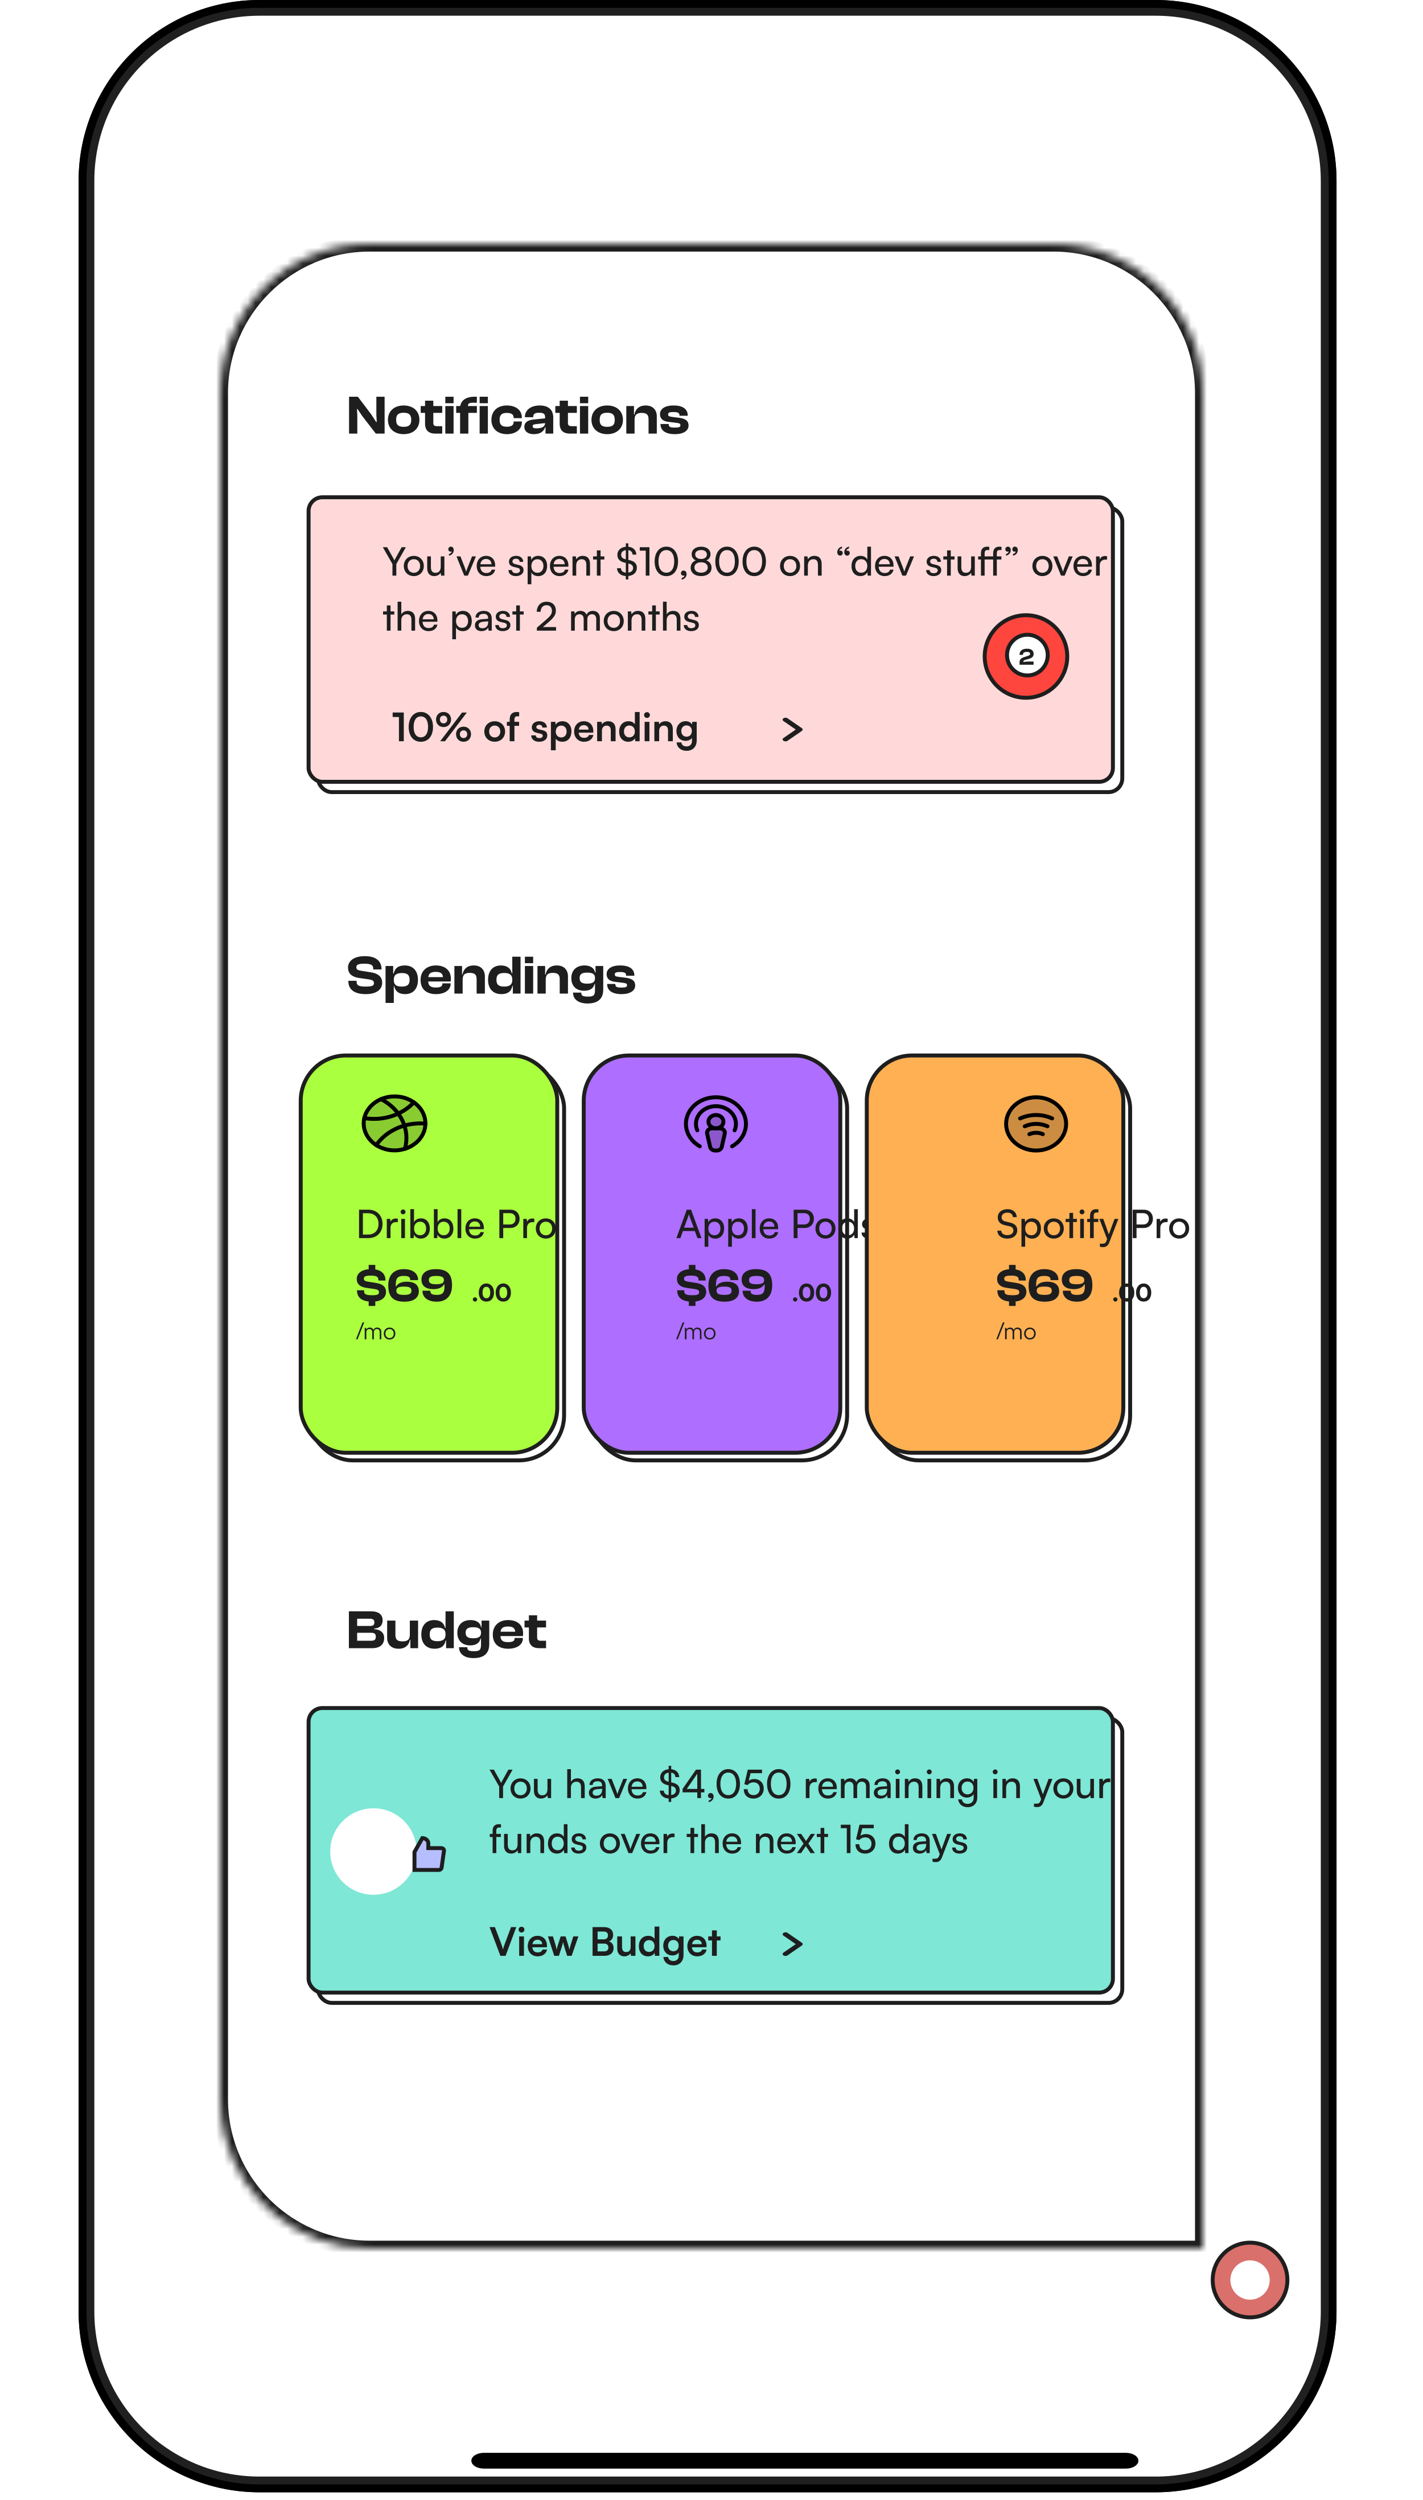 <svg width="181" height="318" viewBox="0 0 181 318" fill="none" xmlns="http://www.w3.org/2000/svg">
<path d="M11 23C11 10.85 20.85 1 33 1H147C159.15 1 169 10.85 169 23V294C169 306.15 159.15 316 147 316H33C20.85 316 11 306.15 11 294V23Z" fill="white" stroke="#1E1E1E" stroke-width="2"/>
<g filter="url(#filter0_b_2_618)">
<path d="M10 23C10 10.297 20.297 0 33 0H147C159.703 0 170 10.297 170 23V294C170 306.703 159.703 317 147 317H33C20.297 317 10 306.703 10 294V23Z" fill="white" fill-opacity="0.01"/>
<path d="M10.5 23C10.5 10.574 20.574 0.5 33 0.5H147C159.426 0.5 169.5 10.574 169.5 23V294C169.5 306.426 159.426 316.5 147 316.5H33C20.574 316.5 10.5 306.426 10.5 294V23Z" stroke="black"/>
</g>
<mask id="path-4-inside-1_2_618" fill="white">
<path fill-rule="evenodd" clip-rule="evenodd" d="M47 31C36.507 31 28 39.507 28 50V58.095V267C28 268.64 28.208 270.231 28.598 271.748C30.707 279.944 38.146 286 47 286H153V267V58.095V50C153 39.507 144.493 31 134 31H47Z"/>
</mask>
<path fill-rule="evenodd" clip-rule="evenodd" d="M47 31C36.507 31 28 39.507 28 50V58.095V267C28 268.64 28.208 270.231 28.598 271.748C30.707 279.944 38.146 286 47 286H153V267V58.095V50C153 39.507 144.493 31 134 31H47Z" fill="white"/>
<path d="M28.598 271.748L27.63 271.998H27.63L28.598 271.748ZM153 286V287H154V286H153ZM29 50C29 40.059 37.059 32 47 32V30C35.954 30 27 38.954 27 50H29ZM29 58.095V50H27V58.095H29ZM29 267V58.095H27V267H29ZM29.567 271.499C29.197 270.062 29 268.555 29 267H27C27 268.724 27.218 270.399 27.63 271.998L29.567 271.499ZM47 285C38.614 285 31.564 279.264 29.567 271.499L27.63 271.998C29.849 280.624 37.679 287 47 287V285ZM153 285H47V287H153V285ZM152 267V286H154V267H152ZM152 58.095V267H154V58.095H152ZM152 50V58.095H154V50H152ZM134 32C143.941 32 152 40.059 152 50H154C154 38.954 145.046 30 134 30V32ZM47 32H134V30H47V32Z" fill="#1E1E1E" mask="url(#path-4-inside-1_2_618)"/>
<path d="M143.217 311.981H61.539C60.665 311.981 59.956 312.43 59.956 312.984C59.956 313.538 60.665 313.987 61.539 313.987H143.217C144.091 313.987 144.8 313.538 144.8 312.984C144.8 312.43 144.091 311.981 143.217 311.981Z" fill="black"/>
<rect x="40.442" y="64.56" width="102.308" height="36.19" rx="1.75" fill="white" stroke="#1E1E1E" stroke-width="0.5"/>
<rect x="39.25" y="63.25" width="102.308" height="36.19" rx="1.75" fill="#FFD9D9" stroke="#1E1E1E" stroke-width="0.5"/>
<rect x="40.442" y="218.56" width="102.308" height="36.19" rx="1.75" fill="white" stroke="#1E1E1E" stroke-width="0.5"/>
<rect x="39.25" y="217.25" width="102.308" height="36.19" rx="1.75" fill="#7EE7D6" stroke="#1E1E1E" stroke-width="0.5"/>
<path d="M50.745 91.201V94.281H51.36V90.626H49.945V91.201H50.745ZM51.982 92.461C51.982 93.591 52.557 94.346 53.527 94.346C54.497 94.346 55.077 93.591 55.077 92.461C55.077 91.326 54.462 90.556 53.527 90.556C52.592 90.556 51.982 91.326 51.982 92.461ZM52.612 92.461C52.612 91.596 52.952 91.121 53.527 91.121C54.107 91.121 54.447 91.596 54.447 92.461C54.447 93.306 54.107 93.781 53.527 93.781C52.952 93.781 52.612 93.306 52.612 92.461ZM57.373 91.516C57.373 90.956 56.973 90.556 56.418 90.556C55.863 90.556 55.463 90.956 55.463 91.516C55.463 92.081 55.863 92.476 56.418 92.476C56.973 92.476 57.373 92.081 57.373 91.516ZM59.378 90.631H58.768L55.993 94.281H56.603L59.378 90.631ZM56.888 91.516C56.888 91.806 56.698 92.006 56.418 92.006C56.143 92.006 55.953 91.806 55.953 91.516C55.953 91.226 56.138 91.026 56.418 91.026C56.698 91.026 56.888 91.226 56.888 91.516ZM59.913 93.386C59.913 92.826 59.518 92.426 58.963 92.426C58.403 92.426 58.008 92.826 58.008 93.386C58.008 93.946 58.403 94.346 58.963 94.346C59.518 94.346 59.913 93.946 59.913 93.386ZM59.428 93.386C59.428 93.676 59.238 93.876 58.963 93.876C58.683 93.876 58.493 93.676 58.493 93.386C58.493 93.096 58.683 92.896 58.963 92.896C59.238 92.896 59.428 93.096 59.428 93.386ZM61.605 93.041C61.605 93.811 62.16 94.341 62.925 94.341C63.69 94.341 64.245 93.811 64.245 93.041C64.245 92.271 63.69 91.741 62.925 91.741C62.16 91.741 61.605 92.271 61.605 93.041ZM62.215 93.041C62.215 92.591 62.505 92.286 62.925 92.286C63.345 92.286 63.635 92.591 63.635 93.041C63.635 93.491 63.345 93.796 62.925 93.796C62.505 93.796 62.215 93.491 62.215 93.041ZM64.474 91.811V92.321H64.829V94.281H65.434V92.321H66.024V91.811H65.434V91.511C65.434 91.266 65.509 91.106 65.819 91.106H66.034V90.586C65.929 90.566 65.814 90.561 65.719 90.561C65.184 90.561 64.829 90.841 64.829 91.511V91.811H64.474ZM67.571 93.531C67.571 94.016 67.961 94.346 68.576 94.346C69.186 94.346 69.611 94.036 69.611 93.536C69.611 93.156 69.401 92.966 68.986 92.871L68.541 92.766C68.331 92.716 68.221 92.626 68.221 92.486C68.221 92.301 68.361 92.191 68.601 92.191C68.836 92.191 68.976 92.326 68.981 92.536H69.561C69.556 92.056 69.181 91.736 68.626 91.736C68.056 91.736 67.646 92.026 67.646 92.511C67.646 92.906 67.861 93.116 68.306 93.216L68.751 93.321C68.971 93.371 69.036 93.461 69.036 93.586C69.036 93.766 68.881 93.881 68.596 93.881C68.316 93.881 68.156 93.746 68.151 93.531H67.571ZM70.075 95.426H70.685V93.951C70.84 94.201 71.16 94.346 71.53 94.346C72.265 94.346 72.685 93.786 72.685 93.016C72.685 92.241 72.225 91.736 71.53 91.736C71.155 91.736 70.83 91.901 70.68 92.186L70.64 91.811H70.075V95.426ZM70.69 93.046C70.69 92.601 70.965 92.291 71.385 92.291C71.815 92.291 72.07 92.606 72.07 93.046C72.07 93.486 71.815 93.796 71.385 93.796C70.965 93.796 70.69 93.491 70.69 93.046ZM74.276 94.346C74.921 94.346 75.371 94.021 75.476 93.481H74.911C74.841 93.716 74.621 93.846 74.286 93.846C73.881 93.846 73.651 93.626 73.606 93.191L75.466 93.186V93.001C75.466 92.231 74.996 91.736 74.256 91.736C73.531 91.736 73.026 92.271 73.026 93.046C73.026 93.811 73.541 94.346 74.276 94.346ZM74.261 92.236C74.626 92.236 74.861 92.461 74.861 92.801H73.621C73.681 92.431 73.901 92.236 74.261 92.236ZM76.564 94.281V92.951C76.564 92.551 76.794 92.291 77.169 92.291C77.484 92.291 77.689 92.491 77.689 92.906V94.281H78.299V92.761C78.299 92.121 77.979 91.736 77.359 91.736C77.024 91.736 76.724 91.881 76.569 92.131L76.519 91.811H75.954V94.281H76.564ZM79.914 94.346C80.289 94.346 80.609 94.181 80.759 93.896L80.799 94.281H81.359V90.561H80.754V92.126C80.599 91.881 80.294 91.736 79.949 91.736C79.204 91.736 78.754 92.286 78.754 93.056C78.754 93.821 79.199 94.346 79.914 94.346ZM80.049 93.786C79.624 93.786 79.364 93.476 79.364 93.036C79.364 92.596 79.624 92.281 80.049 92.281C80.474 92.281 80.749 92.591 80.749 93.036C80.749 93.481 80.474 93.786 80.049 93.786ZM82.299 91.316C82.499 91.316 82.664 91.151 82.664 90.946C82.664 90.741 82.499 90.581 82.299 90.581C82.089 90.581 81.924 90.741 81.924 90.946C81.924 91.151 82.089 91.316 82.299 91.316ZM81.994 94.281H82.604V91.811H81.994V94.281ZM83.844 94.281V92.951C83.844 92.551 84.075 92.291 84.45 92.291C84.764 92.291 84.969 92.491 84.969 92.906V94.281H85.579V92.761C85.579 92.121 85.26 91.736 84.639 91.736C84.305 91.736 84.004 91.881 83.85 92.131L83.799 91.811H83.234V94.281H83.844ZM86.039 92.991C86.039 93.706 86.499 94.231 87.199 94.231C87.554 94.231 87.859 94.086 88.014 93.856V94.266C88.014 94.676 87.744 94.941 87.324 94.941C86.949 94.941 86.704 94.751 86.664 94.431H86.054C86.129 95.091 86.614 95.496 87.324 95.496C88.124 95.496 88.619 94.981 88.619 94.156V91.811H88.054L88.019 92.151C87.874 91.886 87.584 91.731 87.214 91.731C86.509 91.731 86.039 92.271 86.039 92.991ZM86.654 92.976C86.654 92.571 86.914 92.266 87.319 92.266C87.744 92.266 87.999 92.556 87.999 92.976C87.999 93.406 87.739 93.701 87.319 93.701C86.919 93.701 86.654 93.391 86.654 92.976Z" fill="#1E1E1E"/>
<path d="M63.649 248.767H64.309L65.669 245.112H65.004L64.214 247.217C64.144 247.402 64.069 247.627 63.979 247.947C63.899 247.652 63.829 247.437 63.749 247.217L62.949 245.112H62.269L63.649 248.767ZM66.34 245.802C66.54 245.802 66.705 245.637 66.705 245.432C66.705 245.227 66.54 245.067 66.34 245.067C66.13 245.067 65.965 245.227 65.965 245.432C65.965 245.637 66.13 245.802 66.34 245.802ZM66.035 248.767H66.645V246.297H66.035V248.767ZM68.38 248.832C69.025 248.832 69.475 248.507 69.58 247.967H69.015C68.945 248.202 68.725 248.332 68.39 248.332C67.985 248.332 67.755 248.112 67.71 247.677L69.57 247.672V247.487C69.57 246.717 69.1 246.222 68.36 246.222C67.635 246.222 67.13 246.757 67.13 247.532C67.13 248.297 67.645 248.832 68.38 248.832ZM68.365 246.722C68.73 246.722 68.965 246.947 68.965 247.287H67.725C67.785 246.917 68.005 246.722 68.365 246.722ZM70.496 248.767H71.091L71.431 247.707C71.556 247.302 71.601 247.127 71.626 247.012C71.646 247.137 71.701 247.372 71.801 247.697L72.141 248.767H72.711L73.566 246.297H72.921L72.591 247.357C72.546 247.512 72.466 247.807 72.426 247.992C72.396 247.827 72.296 247.457 72.266 247.357L71.936 246.297H71.316L70.976 247.357C70.896 247.602 70.851 247.757 70.806 247.997C70.761 247.767 70.711 247.552 70.656 247.357L70.331 246.297H69.696L70.496 248.767ZM75.373 248.767H76.853C77.608 248.767 78.043 248.402 78.043 247.777C78.043 247.352 77.848 247.062 77.463 246.937C77.808 246.792 77.988 246.502 77.988 246.097C77.988 245.487 77.548 245.112 76.828 245.112H75.373V248.767ZM76.773 245.677C77.133 245.677 77.333 245.847 77.333 246.162C77.333 246.487 77.138 246.672 76.788 246.672H76.013V245.677H76.773ZM76.828 247.212C77.183 247.212 77.388 247.387 77.388 247.697C77.388 248.027 77.188 248.202 76.828 248.202H76.013V247.212H76.828ZM80.215 246.297V247.592C80.215 248.062 80.03 248.287 79.645 248.287C79.305 248.287 79.12 248.097 79.12 247.627V246.297H78.51V247.842C78.51 248.447 78.845 248.832 79.415 248.832C79.745 248.832 80.065 248.672 80.215 248.437L80.26 248.767H80.825V246.297H80.215ZM82.421 248.832C82.796 248.832 83.116 248.667 83.266 248.382L83.306 248.767H83.866V245.047H83.261V246.612C83.106 246.367 82.801 246.222 82.456 246.222C81.711 246.222 81.261 246.772 81.261 247.542C81.261 248.307 81.706 248.832 82.421 248.832ZM82.556 248.272C82.131 248.272 81.871 247.962 81.871 247.522C81.871 247.082 82.131 246.767 82.556 246.767C82.981 246.767 83.256 247.077 83.256 247.522C83.256 247.967 82.981 248.272 82.556 248.272ZM84.362 247.477C84.362 248.192 84.822 248.717 85.522 248.717C85.876 248.717 86.181 248.572 86.337 248.342V248.752C86.337 249.162 86.067 249.427 85.647 249.427C85.272 249.427 85.026 249.237 84.987 248.917H84.376C84.451 249.577 84.936 249.982 85.647 249.982C86.447 249.982 86.942 249.467 86.942 248.642V246.297H86.376L86.341 246.637C86.197 246.372 85.906 246.217 85.537 246.217C84.832 246.217 84.362 246.757 84.362 247.477ZM84.977 247.462C84.977 247.057 85.237 246.752 85.641 246.752C86.067 246.752 86.322 247.042 86.322 247.462C86.322 247.892 86.061 248.187 85.641 248.187C85.242 248.187 84.977 247.877 84.977 247.462ZM88.678 248.832C89.323 248.832 89.773 248.507 89.878 247.967H89.313C89.243 248.202 89.023 248.332 88.688 248.332C88.283 248.332 88.053 248.112 88.008 247.677L89.868 247.672V247.487C89.868 246.717 89.398 246.222 88.658 246.222C87.933 246.222 87.428 246.757 87.428 247.532C87.428 248.297 87.943 248.832 88.678 248.832ZM88.663 246.722C89.028 246.722 89.263 246.947 89.263 247.287H88.023C88.083 246.917 88.303 246.722 88.663 246.722ZM91.172 248.767V246.807H91.652V246.297H91.172V245.527H90.562V246.297H90.087V246.807H90.562V248.767H91.172Z" fill="#1E1E1E"/>
<path d="M99.913 94.297C99.82 94.297 99.727 94.272 99.656 94.223C99.514 94.125 99.514 93.966 99.656 93.868L101.218 92.792L99.656 91.715C99.514 91.617 99.514 91.459 99.656 91.361C99.799 91.263 100.029 91.263 100.171 91.361L101.989 92.614C102.131 92.712 102.131 92.871 101.989 92.969L100.171 94.223C100.1 94.272 100.007 94.297 99.913 94.297Z" fill="#1E1E1E"/>
<path d="M99.913 248.782C99.82 248.782 99.727 248.758 99.656 248.709C99.514 248.611 99.514 248.452 99.656 248.354L101.218 247.278L99.656 246.201C99.514 246.103 99.514 245.944 99.656 245.846C99.799 245.748 100.029 245.748 100.171 245.846L101.989 247.1C102.131 247.198 102.131 247.357 101.989 247.455L100.171 248.709C100.1 248.758 100.007 248.782 99.913 248.782Z" fill="#1E1E1E"/>
<path d="M45.449 55.151V52.89L45.407 52.029H45.477L46.072 52.911L47.801 55.151H48.921V50.461H47.871V52.722L47.92 53.667H47.843L47.199 52.68L45.519 50.461H44.399V55.151H45.449ZM51.347 55.221C52.544 55.221 53.349 54.507 53.349 53.401C53.349 52.281 52.544 51.574 51.347 51.574C50.15 51.574 49.345 52.281 49.345 53.401C49.345 54.507 50.15 55.221 51.347 55.221ZM51.347 54.29C50.633 54.29 50.388 54.017 50.388 53.401C50.388 52.785 50.633 52.498 51.347 52.498C52.054 52.498 52.306 52.785 52.306 53.401C52.306 54.017 52.054 54.29 51.347 54.29ZM56.249 55.151V54.206H55.619C55.248 54.206 55.115 54.115 55.115 53.765V52.512H56.249V51.644H55.115V50.965H54.065V51.644H53.512V52.512H54.065V53.884C54.065 54.766 54.562 55.151 55.381 55.151H56.249ZM57.692 51.287V50.461H56.642V51.287H57.692ZM57.692 55.151V51.644H56.642V55.151H57.692ZM59.572 55.151V52.512H60.657V51.644H59.529C59.502 51.301 59.718 51.224 60.181 51.224H60.657V50.461H60.349C59.27 50.461 58.654 50.937 58.542 51.644H58.025V52.512H58.522V55.151H59.572ZM62.056 51.287V50.461H61.007V51.287H62.056ZM62.056 55.151V51.644H61.007V55.151H62.056ZM64.479 55.221C65.606 55.221 66.376 54.612 66.376 53.709V53.611H65.333V53.667C65.333 54.115 65.004 54.276 64.458 54.276C63.835 54.276 63.548 54.045 63.548 53.401C63.548 52.75 63.835 52.519 64.458 52.519C65.004 52.519 65.333 52.68 65.333 53.128V53.184H66.376V53.086C66.376 52.176 65.606 51.574 64.479 51.574C63.275 51.574 62.505 52.281 62.505 53.401C62.505 54.507 63.275 55.221 64.479 55.221ZM67.906 55.221C68.683 55.221 69.172 54.892 69.334 54.346H69.389V55.151H70.37V53.093C70.37 52.176 69.817 51.574 68.647 51.574C67.493 51.574 66.764 52.176 66.764 53.044V53.065H67.822V53.037C67.822 52.638 68.038 52.498 68.57 52.498C69.13 52.498 69.334 52.624 69.334 53.079V53.212L67.829 53.366C67.079 53.443 66.695 53.765 66.695 54.283C66.695 54.871 67.15 55.221 67.906 55.221ZM67.751 54.213C67.751 54.045 67.864 53.975 68.115 53.954L69.334 53.814C69.305 54.311 68.921 54.479 68.207 54.479C67.898 54.479 67.751 54.402 67.751 54.213ZM73.373 55.151V54.206H72.743C72.372 54.206 72.239 54.115 72.239 53.765V52.512H73.373V51.644H72.239V50.965H71.189V51.644H70.636V52.512H71.189V53.884C71.189 54.766 71.686 55.151 72.505 55.151H73.373ZM74.816 51.287V50.461H73.766V51.287H74.816ZM74.816 55.151V51.644H73.766V55.151H74.816ZM77.234 55.221C78.431 55.221 79.237 54.507 79.237 53.401C79.237 52.281 78.431 51.574 77.234 51.574C76.037 51.574 75.233 52.281 75.233 53.401C75.233 54.507 76.037 55.221 77.234 55.221ZM77.234 54.29C76.52 54.29 76.275 54.017 76.275 53.401C76.275 52.785 76.52 52.498 77.234 52.498C77.942 52.498 78.194 52.785 78.194 53.401C78.194 54.017 77.942 54.29 77.234 54.29ZM80.715 55.151V53.38C80.715 52.785 80.953 52.519 81.618 52.519C82.262 52.519 82.493 52.757 82.493 53.317V55.151H83.543V52.967C83.543 52.19 83.088 51.574 82.129 51.574C81.212 51.574 80.792 52.134 80.701 52.722H80.638V51.644H79.665V55.151H80.715ZM85.846 55.221C86.93 55.221 87.582 54.787 87.582 54.129C87.582 53.548 87.231 53.233 86.293 53.128L85.544 53.037C85.082 52.981 84.984 52.904 84.984 52.722C84.984 52.498 85.118 52.407 85.642 52.407C86.287 52.407 86.427 52.554 86.427 52.841V52.883H87.477V52.862C87.477 52.008 86.826 51.574 85.677 51.574C84.474 51.574 83.948 52.064 83.948 52.68C83.948 53.268 84.341 53.583 85.04 53.66L86.028 53.779C86.441 53.835 86.546 53.891 86.546 54.087C86.546 54.297 86.412 54.388 85.853 54.388C85.257 54.388 85.061 54.304 85.061 53.989V53.926H84.011V53.947C84.011 54.759 84.662 55.221 85.846 55.221Z" fill="#1E1E1E"/>
<path d="M46.527 126.445C48.018 126.445 48.613 125.759 48.613 124.996C48.613 124.352 48.235 123.841 47.185 123.673L45.869 123.463C45.477 123.393 45.323 123.295 45.323 123.022C45.323 122.721 45.554 122.574 46.31 122.574C47.241 122.574 47.472 122.763 47.472 123.211V123.309H48.529V123.267C48.529 122.28 47.857 121.615 46.415 121.615C44.84 121.615 44.266 122.357 44.266 123.064C44.266 123.827 44.763 124.247 45.603 124.38L46.919 124.569C47.402 124.653 47.563 124.758 47.563 125.045C47.563 125.36 47.367 125.486 46.527 125.486C45.575 125.486 45.358 125.311 45.358 124.877V124.751H44.308V124.793C44.308 125.885 45.106 126.445 46.527 126.445ZM50.09 127.565V125.43H50.139C50.258 126.046 50.706 126.445 51.518 126.445C52.575 126.445 53.163 125.738 53.163 124.625C53.163 123.512 52.561 122.798 51.483 122.798C50.657 122.798 50.209 123.155 50.083 123.827H50.013V122.868H49.04V127.565H50.09ZM50.09 124.674V124.618C50.09 123.995 50.44 123.764 51.119 123.764C51.784 123.764 52.099 123.981 52.099 124.625C52.099 125.262 51.784 125.486 51.112 125.486C50.454 125.486 50.09 125.276 50.09 124.674ZM55.462 126.445C56.575 126.445 57.317 125.913 57.317 125.15V125.073H56.267V125.143C56.267 125.444 56.05 125.605 55.427 125.605C54.748 125.605 54.496 125.374 54.468 124.835H57.324C57.338 124.716 57.352 124.625 57.352 124.499C57.352 123.4 56.589 122.798 55.441 122.798C54.286 122.798 53.495 123.505 53.495 124.625C53.495 125.871 54.293 126.445 55.462 126.445ZM55.42 123.617C56.036 123.617 56.316 123.82 56.344 124.282H54.482C54.531 123.827 54.797 123.617 55.42 123.617ZM58.847 126.375V124.604C58.847 124.009 59.085 123.743 59.75 123.743C60.394 123.743 60.625 123.981 60.625 124.541V126.375H61.675V124.191C61.675 123.414 61.22 122.798 60.261 122.798C59.344 122.798 58.924 123.358 58.833 123.946H58.77V122.868H57.797V126.375H58.847ZM63.774 126.445C64.579 126.445 65.041 126.095 65.174 125.402H65.23V126.375H66.21V121.685H65.16V123.799H65.097C64.978 123.211 64.551 122.798 63.718 122.798C62.675 122.798 62.08 123.505 62.08 124.625C62.08 125.731 62.682 126.445 63.774 126.445ZM63.144 124.625C63.144 123.981 63.459 123.757 64.131 123.757C64.803 123.757 65.16 123.981 65.16 124.59V124.646C65.16 125.255 64.796 125.486 64.131 125.486C63.459 125.486 63.144 125.262 63.144 124.625ZM67.816 122.511V121.685H66.766V122.511H67.816ZM67.816 126.375V122.868H66.766V126.375H67.816ZM69.415 126.375V124.604C69.415 124.009 69.653 123.743 70.319 123.743C70.963 123.743 71.194 123.981 71.194 124.541V126.375H72.243V124.191C72.243 123.414 71.788 122.798 70.829 122.798C69.912 122.798 69.493 123.358 69.401 123.946H69.338V122.868H68.365V126.375H69.415ZM74.315 126.018C75.099 126.018 75.512 125.661 75.624 125.143H75.68V125.934C75.68 126.62 75.477 126.76 74.805 126.76C74.091 126.76 73.937 126.641 73.937 126.249H72.887C72.887 127.131 73.601 127.635 74.735 127.635C75.988 127.635 76.73 127.089 76.73 125.864V122.868H75.75V123.715H75.694C75.582 123.106 75.071 122.798 74.357 122.798C73.307 122.798 72.67 123.428 72.67 124.408C72.67 125.395 73.272 126.018 74.315 126.018ZM73.727 124.408C73.727 123.89 74.021 123.708 74.693 123.708C75.344 123.708 75.68 123.89 75.68 124.366V124.443C75.68 124.926 75.351 125.115 74.679 125.115C74.021 125.115 73.727 124.926 73.727 124.408ZM79.057 126.445C80.142 126.445 80.793 126.011 80.793 125.353C80.793 124.772 80.443 124.457 79.505 124.352L78.756 124.261C78.294 124.205 78.196 124.128 78.196 123.946C78.196 123.722 78.329 123.631 78.854 123.631C79.498 123.631 79.638 123.778 79.638 124.065V124.107H80.688V124.086C80.688 123.232 80.037 122.798 78.889 122.798C77.685 122.798 77.16 123.288 77.16 123.904C77.16 124.492 77.552 124.807 78.252 124.884L79.239 125.003C79.652 125.059 79.757 125.115 79.757 125.311C79.757 125.521 79.624 125.612 79.064 125.612C78.469 125.612 78.273 125.528 78.273 125.213V125.15H77.223V125.171C77.223 125.983 77.874 126.445 79.057 126.445Z" fill="#1E1E1E"/>
<path d="M47.325 209.637C48.375 209.637 48.865 209.133 48.865 208.335C48.865 207.705 48.445 207.271 47.577 207.208V207.145C48.361 207.089 48.669 206.669 48.669 206.088C48.669 205.353 48.151 204.947 47.192 204.947H44.378V209.637H47.325ZM45.428 205.892H47.059C47.451 205.892 47.619 206.032 47.619 206.354C47.619 206.676 47.458 206.809 47.073 206.809H45.428V205.892ZM45.428 207.677H47.199C47.626 207.677 47.801 207.81 47.801 208.181C47.801 208.559 47.626 208.692 47.199 208.692H45.428V207.677ZM50.701 209.707C51.625 209.707 52.052 209.154 52.143 208.566H52.199V209.637H53.179V206.13H52.129V207.908C52.129 208.503 51.884 208.769 51.198 208.769C50.533 208.769 50.295 208.531 50.295 207.964V206.13H49.245V208.314C49.245 209.098 49.714 209.707 50.701 209.707ZM55.284 209.707C56.089 209.707 56.551 209.357 56.684 208.664H56.74V209.637H57.72V204.947H56.67V207.061H56.607C56.488 206.473 56.061 206.06 55.228 206.06C54.185 206.06 53.59 206.767 53.59 207.887C53.59 208.993 54.192 209.707 55.284 209.707ZM54.654 207.887C54.654 207.243 54.969 207.019 55.641 207.019C56.313 207.019 56.67 207.243 56.67 207.852V207.908C56.67 208.517 56.306 208.748 55.641 208.748C54.969 208.748 54.654 208.524 54.654 207.887ZM59.816 209.28C60.6 209.28 61.013 208.923 61.125 208.405H61.181V209.196C61.181 209.882 60.978 210.022 60.306 210.022C59.592 210.022 59.438 209.903 59.438 209.511H58.388C58.388 210.393 59.102 210.897 60.236 210.897C61.489 210.897 62.231 210.351 62.231 209.126V206.13H61.251V206.977H61.195C61.083 206.368 60.572 206.06 59.858 206.06C58.808 206.06 58.171 206.69 58.171 207.67C58.171 208.657 58.773 209.28 59.816 209.28ZM59.228 207.67C59.228 207.152 59.522 206.97 60.194 206.97C60.845 206.97 61.181 207.152 61.181 207.628V207.705C61.181 208.188 60.852 208.377 60.18 208.377C59.522 208.377 59.228 208.188 59.228 207.67ZM64.649 209.707C65.762 209.707 66.504 209.175 66.504 208.412V208.335H65.454V208.405C65.454 208.706 65.237 208.867 64.614 208.867C63.935 208.867 63.683 208.636 63.655 208.097H66.511C66.525 207.978 66.539 207.887 66.539 207.761C66.539 206.662 65.776 206.06 64.628 206.06C63.473 206.06 62.682 206.767 62.682 207.887C62.682 209.133 63.48 209.707 64.649 209.707ZM64.607 206.879C65.223 206.879 65.503 207.082 65.531 207.544H63.669C63.718 207.089 63.984 206.879 64.607 206.879ZM69.456 209.637V208.692H68.826C68.455 208.692 68.322 208.601 68.322 208.251V206.998H69.456V206.13H68.322V205.451H67.272V206.13H66.719V206.998H67.272V208.37C67.272 209.252 67.769 209.637 68.588 209.637H69.456Z" fill="#1E1E1E"/>
<circle cx="130.5" cy="83.5" r="5.25" fill="#FF463E" stroke="#1E1E1E" stroke-width="0.5"/>
<circle cx="130.678" cy="83.323" r="2.589" fill="white" stroke="#1E1E1E" stroke-width="0.5"/>
<path d="M131.467 84.549V84.144H130.681L130.156 84.195C130.156 84.036 130.249 83.979 130.444 83.919L130.882 83.799C131.239 83.7 131.473 83.523 131.473 83.166C131.473 82.785 131.227 82.509 130.621 82.509C129.952 82.509 129.685 82.863 129.685 83.253V83.292H130.126V83.253C130.126 83.031 130.237 82.92 130.606 82.92C130.936 82.92 131.02 83.007 131.02 83.16C131.02 83.292 130.954 83.352 130.774 83.415L130.258 83.583C129.835 83.724 129.682 83.907 129.682 84.261V84.549H131.467Z" fill="#1E1E1E"/>
<circle cx="47.5" cy="235.5" r="5.5" fill="white"/>
<path d="M54.478 234.816V235.066H54.728H56.11C56.166 235.066 56.221 235.077 56.271 235.097C56.32 235.116 56.362 235.144 56.395 235.176C56.427 235.209 56.449 235.246 56.462 235.283C56.475 235.32 56.479 235.358 56.474 235.396L56.166 237.578C56.166 237.578 56.166 237.578 56.166 237.578C56.157 237.641 56.121 237.706 56.056 237.758C55.989 237.809 55.9 237.841 55.803 237.842H52.721V237.728V235.726V235.564L52.765 235.484L53.72 233.792C53.928 233.797 54.121 233.872 54.261 233.996C54.404 234.123 54.478 234.287 54.478 234.452V234.816Z" fill="#B7BEFF" stroke="#1E1E1E" stroke-width="0.5"/>
<rect x="39.118" y="135.219" width="32.632" height="50.531" rx="5.75" stroke="#1E1E1E" stroke-width="0.5"/>
<rect x="38.25" y="134.25" width="32.632" height="50.531" rx="5.75" fill="#AAFF3E" stroke="#1E1E1E" stroke-width="0.5"/>
<path d="M47.734 166.105V165.541C48.706 165.427 49.102 164.899 49.102 164.323C49.102 163.771 48.778 163.333 47.878 163.189L46.75 163.009C46.414 162.949 46.282 162.865 46.282 162.631C46.282 162.373 46.48 162.247 47.128 162.247C47.926 162.247 48.124 162.409 48.124 162.793V162.877H49.03V162.841C49.03 162.121 48.616 161.605 47.734 161.461V160.885H46.894V161.437C45.79 161.533 45.376 162.115 45.376 162.667C45.376 163.321 45.802 163.681 46.522 163.795L47.65 163.957C48.064 164.029 48.202 164.119 48.202 164.365C48.202 164.635 48.034 164.743 47.314 164.743C46.498 164.743 46.312 164.593 46.312 164.221V164.113H45.412V164.149C45.412 164.971 45.94 165.439 46.894 165.541V166.105H47.734ZM51.449 165.565C52.642 165.565 53.273 165.049 53.273 164.245C53.273 163.423 52.721 163.021 51.73 163.021C51.011 163.021 50.578 163.285 50.41 163.609H50.344V163.345C50.344 162.523 50.633 162.289 51.37 162.289C51.947 162.289 52.175 162.427 52.175 162.775V162.823H53.176V162.775C53.176 161.953 52.468 161.425 51.37 161.425C50.17 161.425 49.385 162.103 49.385 163.501C49.385 164.923 49.984 165.565 51.449 165.565ZM51.401 164.701C50.657 164.701 50.416 164.527 50.416 164.167C50.416 163.807 50.651 163.645 51.407 163.645C52.12 163.645 52.331 163.807 52.331 164.179C52.331 164.533 52.114 164.701 51.401 164.701ZM55.547 165.565C56.723 165.565 57.497 164.881 57.497 163.471C57.497 162.061 56.897 161.425 55.433 161.425C54.239 161.425 53.609 161.941 53.609 162.745C53.609 163.567 54.161 163.969 55.151 163.969C55.871 163.969 56.303 163.699 56.471 163.369H56.537V163.633C56.537 164.461 56.255 164.701 55.547 164.701C54.965 164.701 54.743 164.563 54.743 164.215V164.167H53.741V164.215C53.741 165.037 54.443 165.565 55.547 165.565ZM55.481 163.345C54.761 163.345 54.551 163.183 54.551 162.811C54.551 162.457 54.767 162.289 55.481 162.289C56.225 162.289 56.465 162.463 56.465 162.811C56.465 163.177 56.231 163.345 55.481 163.345Z" fill="#1E1E1E"/>
<path d="M46.865 157.479C47.935 157.479 48.655 156.749 48.655 155.674C48.655 154.594 47.925 153.864 46.845 153.864H45.67V157.479H46.865ZM46.81 154.314C47.635 154.314 48.145 154.834 48.145 155.674C48.145 156.504 47.635 157.024 46.83 157.024H46.16V154.314H46.81ZM50.598 155.014C50.503 154.994 50.433 154.984 50.348 154.984C50.013 154.984 49.768 155.154 49.668 155.409L49.638 155.039H49.198V157.479H49.668V156.184C49.668 155.714 49.943 155.444 50.388 155.444H50.598V155.014ZM51.269 154.454C51.439 154.454 51.579 154.314 51.579 154.144C51.579 153.969 51.439 153.834 51.269 153.834C51.099 153.834 50.959 153.969 50.959 154.144C50.959 154.314 51.099 154.454 51.269 154.454ZM51.039 157.479H51.509V155.034H51.039V157.479ZM52.617 157.479L52.652 157.034C52.812 157.369 53.137 157.539 53.522 157.539C54.232 157.539 54.672 157.009 54.672 156.269C54.672 155.514 54.252 154.964 53.552 154.964C53.152 154.964 52.822 155.134 52.662 155.454V153.799H52.192V157.479H52.617ZM52.667 156.249C52.667 155.749 52.957 155.389 53.437 155.389C53.917 155.389 54.202 155.749 54.202 156.249C54.202 156.754 53.917 157.114 53.437 157.114C52.957 157.114 52.667 156.759 52.667 156.249ZM55.615 157.479L55.65 157.034C55.81 157.369 56.135 157.539 56.52 157.539C57.23 157.539 57.67 157.009 57.67 156.269C57.67 155.514 57.25 154.964 56.55 154.964C56.15 154.964 55.82 155.134 55.66 155.454V153.799H55.19V157.479H55.615ZM55.665 156.249C55.665 155.749 55.955 155.389 56.435 155.389C56.915 155.389 57.2 155.749 57.2 156.249C57.2 156.754 56.915 157.114 56.435 157.114C55.955 157.114 55.665 156.759 55.665 156.249ZM58.668 157.479V153.799H58.198V157.479H58.668ZM60.414 157.539C61.02 157.539 61.429 157.244 61.55 156.719H61.109C61.029 156.999 60.789 157.149 60.425 157.149C59.959 157.149 59.69 156.864 59.654 156.349L61.544 156.344V156.169C61.544 155.444 61.09 154.964 60.395 154.964C59.684 154.964 59.2 155.494 59.2 156.259C59.2 157.019 59.694 157.539 60.414 157.539ZM60.395 155.359C60.809 155.359 61.075 155.629 61.075 156.034H59.664C59.724 155.604 59.984 155.359 60.395 155.359ZM64.922 156.189C65.627 156.189 66.087 155.699 66.087 155.024C66.087 154.329 65.632 153.864 64.922 153.864H63.517V157.479H64.007V156.189H64.922ZM64.837 154.304C65.297 154.304 65.572 154.564 65.572 155.019C65.572 155.464 65.302 155.749 64.817 155.749H64.007V154.304H64.837ZM67.962 155.014C67.867 154.994 67.797 154.984 67.712 154.984C67.377 154.984 67.132 155.154 67.032 155.409L67.002 155.039H66.562V157.479H67.032V156.184C67.032 155.714 67.307 155.444 67.752 155.444H67.962V155.014ZM68.155 156.254C68.155 157.009 68.695 157.539 69.43 157.539C70.16 157.539 70.7 157.009 70.7 156.254C70.7 155.499 70.16 154.969 69.43 154.969C68.695 154.969 68.155 155.499 68.155 156.254ZM68.63 156.254C68.63 155.744 68.955 155.389 69.43 155.389C69.9 155.389 70.23 155.744 70.23 156.254C70.23 156.764 69.9 157.119 69.43 157.119C68.955 157.119 68.63 156.764 68.63 156.254Z" fill="#1E1E1E"/>
<path d="M45.482 170.346L46.325 168.198H46.115L45.278 170.346H45.482ZM46.597 170.346V169.446C46.597 169.224 46.744 169.044 46.987 169.044C47.206 169.044 47.347 169.188 47.347 169.434V170.346H47.551V169.449C47.551 169.224 47.695 169.041 47.938 169.041C48.16 169.041 48.298 169.188 48.298 169.437V170.346H48.499V169.395C48.499 169.059 48.292 168.855 47.977 168.855C47.743 168.855 47.566 168.975 47.5 169.164C47.431 168.975 47.26 168.855 47.032 168.855C46.828 168.855 46.666 168.948 46.594 169.101L46.57 168.894H46.39V170.346H46.597ZM48.814 169.62C48.814 170.061 49.126 170.382 49.552 170.382C49.978 170.382 50.29 170.061 50.29 169.62C50.29 169.176 49.978 168.855 49.552 168.855C49.126 168.855 48.814 169.176 48.814 169.62ZM49.024 169.617C49.024 169.281 49.24 169.041 49.552 169.041C49.861 169.041 50.08 169.281 50.08 169.617C50.08 169.959 49.861 170.196 49.552 170.196C49.24 170.196 49.024 169.959 49.024 169.617Z" fill="#1E1E1E"/>
<path d="M60.418 165.55C60.565 165.55 60.694 165.427 60.694 165.28C60.694 165.13 60.565 165.007 60.418 165.007C60.265 165.007 60.142 165.13 60.142 165.28C60.142 165.427 60.265 165.55 60.418 165.55ZM60.896 164.407C60.896 165.094 61.256 165.55 61.865 165.55C62.474 165.55 62.834 165.094 62.834 164.407C62.834 163.72 62.444 163.249 61.865 163.249C61.286 163.249 60.896 163.72 60.896 164.407ZM61.376 164.407C61.376 163.915 61.556 163.675 61.865 163.675C62.174 163.675 62.354 163.915 62.354 164.407C62.354 164.884 62.174 165.124 61.865 165.124C61.556 165.124 61.376 164.884 61.376 164.407ZM63.05 164.407C63.05 165.094 63.41 165.55 64.019 165.55C64.628 165.55 64.988 165.094 64.988 164.407C64.988 163.72 64.598 163.249 64.019 163.249C63.44 163.249 63.05 163.72 63.05 164.407ZM63.53 164.407C63.53 163.915 63.71 163.675 64.019 163.675C64.328 163.675 64.508 163.915 64.508 164.407C64.508 164.884 64.328 165.124 64.019 165.124C63.71 165.124 63.53 164.884 63.53 164.407Z" fill="#1E1E1E"/>
<path opacity="0.2" d="M50.186 146.32C52.355 146.32 54.113 144.783 54.113 142.887C54.113 140.992 52.355 139.455 50.186 139.455C48.018 139.455 46.26 140.992 46.26 142.887C46.26 144.783 48.018 146.32 50.186 146.32Z" fill="black"/>
<path d="M50.186 146.32C52.355 146.32 54.113 144.783 54.113 142.887C54.113 140.992 52.355 139.455 50.186 139.455C48.018 139.455 46.26 140.992 46.26 142.887C46.26 144.783 48.018 146.32 50.186 146.32Z" stroke="black" stroke-width="0.5" stroke-linecap="round" stroke-linejoin="round"/>
<path d="M47.855 145.651C48.438 144.808 49.26 144.11 50.242 143.626C51.223 143.142 52.331 142.887 53.458 142.887C53.679 142.887 53.896 142.898 54.113 142.916" stroke="black" stroke-width="0.5" stroke-linecap="round" stroke-linejoin="round"/>
<path d="M52.641 140.209C52.028 140.868 51.254 141.398 50.377 141.763C49.5 142.127 48.541 142.316 47.569 142.315C47.156 142.315 46.744 142.281 46.338 142.215" stroke="black" stroke-width="0.5" stroke-linecap="round" stroke-linejoin="round"/>
<path d="M48.465 139.802C49.682 140.429 50.636 141.383 51.183 142.522C51.73 143.661 51.843 144.924 51.504 146.123" stroke="black" stroke-width="0.5" stroke-linecap="round" stroke-linejoin="round"/>
<rect x="75.118" y="135.219" width="32.632" height="50.531" rx="5.75" stroke="#1E1E1E" stroke-width="0.5"/>
<rect x="74.25" y="134.25" width="32.632" height="50.531" rx="5.75" fill="#AE6EFF" stroke="#1E1E1E" stroke-width="0.5"/>
<path d="M88.459 166.105V165.541C89.431 165.427 89.827 164.899 89.827 164.323C89.827 163.771 89.503 163.333 88.603 163.189L87.475 163.009C87.139 162.949 87.007 162.865 87.007 162.631C87.007 162.373 87.205 162.247 87.853 162.247C88.651 162.247 88.849 162.409 88.849 162.793V162.877H89.755V162.841C89.755 162.121 89.341 161.605 88.459 161.461V160.885H87.619V161.437C86.515 161.533 86.101 162.115 86.101 162.667C86.101 163.321 86.527 163.681 87.247 163.795L88.375 163.957C88.789 164.029 88.927 164.119 88.927 164.365C88.927 164.635 88.759 164.743 88.039 164.743C87.223 164.743 87.037 164.593 87.037 164.221V164.113H86.137V164.149C86.137 164.971 86.665 165.439 87.619 165.541V166.105H88.459ZM92.174 165.565C93.368 165.565 93.998 165.049 93.998 164.245C93.998 163.423 93.445 163.021 92.456 163.021C91.736 163.021 91.303 163.285 91.135 163.609H91.07V163.345C91.07 162.523 91.358 162.289 92.096 162.289C92.671 162.289 92.9 162.427 92.9 162.775V162.823H93.901V162.775C93.901 161.953 93.194 161.425 92.096 161.425C90.895 161.425 90.109 162.103 90.109 163.501C90.109 164.923 90.71 165.565 92.174 165.565ZM92.126 164.701C91.382 164.701 91.141 164.527 91.141 164.167C91.141 163.807 91.376 163.645 92.132 163.645C92.846 163.645 93.055 163.807 93.055 164.179C93.055 164.533 92.84 164.701 92.126 164.701ZM96.272 165.565C97.448 165.565 98.222 164.881 98.222 163.471C98.222 162.061 97.622 161.425 96.158 161.425C94.964 161.425 94.334 161.941 94.334 162.745C94.334 163.567 94.886 163.969 95.876 163.969C96.596 163.969 97.028 163.699 97.196 163.369H97.262V163.633C97.262 164.461 96.98 164.701 96.272 164.701C95.69 164.701 95.468 164.563 95.468 164.215V164.167H94.466V164.215C94.466 165.037 95.168 165.565 96.272 165.565ZM96.206 163.345C95.486 163.345 95.276 163.183 95.276 162.811C95.276 162.457 95.492 162.289 96.206 162.289C96.95 162.289 97.19 162.463 97.19 162.811C97.19 163.177 96.956 163.345 96.206 163.345Z" fill="#1E1E1E"/>
<path d="M86.545 157.479L86.865 156.579H88.385L88.71 157.479H89.225L87.9 153.864H87.355L86.035 157.479H86.545ZM87.565 154.644C87.59 154.569 87.615 154.484 87.625 154.434C87.635 154.489 87.66 154.574 87.685 154.644L88.24 156.154H87.015L87.565 154.644ZM89.626 158.574H90.096V157.079C90.256 157.379 90.581 157.544 90.971 157.544C91.696 157.544 92.106 156.984 92.106 156.239C92.106 155.489 91.671 154.964 90.971 154.964C90.581 154.964 90.251 155.139 90.086 155.474L90.051 155.034H89.626V158.574ZM90.101 156.259C90.101 155.749 90.391 155.394 90.871 155.394C91.351 155.394 91.636 155.754 91.636 156.259C91.636 156.759 91.351 157.119 90.871 157.119C90.391 157.119 90.101 156.759 90.101 156.259ZM92.624 158.574H93.094V157.079C93.254 157.379 93.579 157.544 93.969 157.544C94.694 157.544 95.104 156.984 95.104 156.239C95.104 155.489 94.669 154.964 93.969 154.964C93.579 154.964 93.249 155.139 93.084 155.474L93.049 155.034H92.624V158.574ZM93.099 156.259C93.099 155.749 93.389 155.394 93.869 155.394C94.349 155.394 94.634 155.754 94.634 156.259C94.634 156.759 94.349 157.119 93.869 157.119C93.389 157.119 93.099 156.759 93.099 156.259ZM96.102 157.479V153.799H95.632V157.479H96.102ZM97.849 157.539C98.454 157.539 98.864 157.244 98.984 156.719H98.543C98.463 156.999 98.224 157.149 97.859 157.149C97.394 157.149 97.124 156.864 97.088 156.349L98.978 156.344V156.169C98.978 155.444 98.523 154.964 97.829 154.964C97.118 154.964 96.633 155.494 96.633 156.259C96.633 157.019 97.129 157.539 97.849 157.539ZM97.829 155.359C98.243 155.359 98.508 155.629 98.508 156.034H97.099C97.159 155.604 97.418 155.359 97.829 155.359ZM102.356 156.189C103.061 156.189 103.521 155.699 103.521 155.024C103.521 154.329 103.066 153.864 102.356 153.864H100.951V157.479H101.441V156.189H102.356ZM102.271 154.304C102.731 154.304 103.006 154.564 103.006 155.019C103.006 155.464 102.736 155.749 102.251 155.749H101.441V154.304H102.271ZM103.723 156.254C103.723 157.009 104.263 157.539 104.998 157.539C105.728 157.539 106.268 157.009 106.268 156.254C106.268 155.499 105.728 154.969 104.998 154.969C104.263 154.969 103.723 155.499 103.723 156.254ZM104.198 156.254C104.198 155.744 104.523 155.389 104.998 155.389C105.468 155.389 105.798 155.744 105.798 156.254C105.798 156.764 105.468 157.119 104.998 157.119C104.523 157.119 104.198 156.764 104.198 156.254ZM107.769 157.539C108.159 157.539 108.489 157.369 108.649 157.034L108.689 157.479H109.109V153.799H108.644V155.429C108.479 155.129 108.164 154.964 107.789 154.964C107.064 154.964 106.629 155.514 106.629 156.264C106.629 157.009 107.059 157.539 107.769 157.539ZM107.864 157.114C107.384 157.114 107.104 156.754 107.104 156.249C107.104 155.749 107.384 155.389 107.864 155.389C108.344 155.389 108.639 155.749 108.639 156.249C108.639 156.759 108.344 157.114 107.864 157.114ZM109.587 156.769C109.587 157.234 109.952 157.539 110.527 157.539C111.107 157.539 111.507 157.244 111.507 156.779C111.507 156.414 111.302 156.224 110.887 156.124L110.457 156.019C110.217 155.959 110.097 155.849 110.097 155.684C110.097 155.459 110.262 155.329 110.557 155.329C110.842 155.329 111.007 155.484 111.017 155.729H111.467C111.457 155.264 111.107 154.964 110.572 154.964C110.032 154.964 109.652 155.249 109.652 155.699C109.652 156.059 109.857 156.274 110.292 156.379L110.722 156.479C110.977 156.544 111.057 156.644 111.057 156.809C111.057 157.034 110.867 157.169 110.537 157.169C110.227 157.169 110.037 157.019 110.037 156.769H109.587Z" fill="#1E1E1E"/>
<path d="M86.207 170.346L87.05 168.198H86.84L86.003 170.346H86.207ZM87.322 170.346V169.446C87.322 169.224 87.469 169.044 87.712 169.044C87.931 169.044 88.072 169.188 88.072 169.434V170.346H88.276V169.449C88.276 169.224 88.42 169.041 88.663 169.041C88.885 169.041 89.023 169.188 89.023 169.437V170.346H89.224V169.395C89.224 169.059 89.017 168.855 88.702 168.855C88.468 168.855 88.291 168.975 88.225 169.164C88.156 168.975 87.985 168.855 87.757 168.855C87.553 168.855 87.391 168.948 87.319 169.101L87.295 168.894H87.115V170.346H87.322ZM89.539 169.62C89.539 170.061 89.851 170.382 90.277 170.382C90.703 170.382 91.015 170.061 91.015 169.62C91.015 169.176 90.703 168.855 90.277 168.855C89.851 168.855 89.539 169.176 89.539 169.62ZM89.749 169.617C89.749 169.281 89.965 169.041 90.277 169.041C90.586 169.041 90.805 169.281 90.805 169.617C90.805 169.959 90.586 170.196 90.277 170.196C89.965 170.196 89.749 169.959 89.749 169.617Z" fill="#1E1E1E"/>
<path d="M101.143 165.55C101.29 165.55 101.419 165.427 101.419 165.28C101.419 165.13 101.29 165.007 101.143 165.007C100.99 165.007 100.867 165.13 100.867 165.28C100.867 165.427 100.99 165.55 101.143 165.55ZM101.621 164.407C101.621 165.094 101.981 165.55 102.59 165.55C103.199 165.55 103.559 165.094 103.559 164.407C103.559 163.72 103.169 163.249 102.59 163.249C102.011 163.249 101.621 163.72 101.621 164.407ZM102.101 164.407C102.101 163.915 102.281 163.675 102.59 163.675C102.899 163.675 103.079 163.915 103.079 164.407C103.079 164.884 102.899 165.124 102.59 165.124C102.281 165.124 102.101 164.884 102.101 164.407ZM103.775 164.407C103.775 165.094 104.135 165.55 104.744 165.55C105.353 165.55 105.713 165.094 105.713 164.407C105.713 163.72 105.323 163.249 104.744 163.249C104.165 163.249 103.775 163.72 103.775 164.407ZM104.255 164.407C104.255 163.915 104.435 163.675 104.744 163.675C105.053 163.675 105.233 163.915 105.233 164.407C105.233 164.884 105.053 165.124 104.744 165.124C104.435 165.124 104.255 164.884 104.255 164.407Z" fill="#1E1E1E"/>
<path opacity="0.2" d="M91.066 143.514C91.593 143.514 92.02 143.135 92.02 142.667C92.02 142.2 91.593 141.821 91.066 141.821C90.538 141.821 90.111 142.2 90.111 142.667C90.111 143.135 90.538 143.514 91.066 143.514Z" fill="black"/>
<path opacity="0.2" d="M91.181 146.335H90.95C90.803 146.335 90.66 146.29 90.546 146.207C90.432 146.124 90.355 146.008 90.326 145.88L89.944 144.187C89.926 144.106 89.928 144.021 89.951 143.94C89.974 143.86 90.017 143.784 90.077 143.72C90.137 143.655 90.212 143.603 90.297 143.568C90.382 143.532 90.475 143.514 90.569 143.514H91.563C91.657 143.514 91.75 143.532 91.835 143.568C91.92 143.603 91.995 143.655 92.055 143.72C92.114 143.784 92.157 143.86 92.18 143.94C92.203 144.021 92.206 144.106 92.187 144.187L91.805 145.88C91.777 146.008 91.699 146.124 91.585 146.207C91.471 146.29 91.329 146.335 91.181 146.335Z" fill="black"/>
<path d="M91.066 143.514C91.593 143.514 92.02 143.135 92.02 142.667C92.02 142.2 91.593 141.821 91.066 141.821C90.538 141.821 90.111 142.2 90.111 142.667C90.111 143.135 90.538 143.514 91.066 143.514Z" stroke="black" stroke-width="0.5" stroke-linecap="round" stroke-linejoin="round"/>
<path d="M91.181 146.335H90.95C90.803 146.335 90.66 146.29 90.546 146.207C90.432 146.124 90.355 146.008 90.326 145.88L89.944 144.187C89.926 144.106 89.928 144.021 89.951 143.94C89.974 143.86 90.017 143.784 90.077 143.72C90.137 143.655 90.212 143.603 90.297 143.568C90.382 143.532 90.475 143.514 90.569 143.514H91.563C91.657 143.514 91.75 143.532 91.835 143.568C91.92 143.603 91.995 143.655 92.055 143.72C92.114 143.784 92.157 143.86 92.18 143.94C92.203 144.021 92.206 144.106 92.187 144.187L91.805 145.88C91.777 146.008 91.699 146.124 91.585 146.207C91.471 146.29 91.329 146.335 91.181 146.335Z" stroke="black" stroke-width="0.5" stroke-linecap="round" stroke-linejoin="round"/>
<path d="M88.691 143.768C88.542 143.426 88.49 143.057 88.537 142.693C88.585 142.329 88.733 141.98 88.966 141.678C89.2 141.376 89.513 141.128 89.879 140.957C90.245 140.787 90.652 140.697 91.066 140.697C91.479 140.697 91.886 140.787 92.252 140.957C92.618 141.128 92.931 141.376 93.165 141.678C93.399 141.98 93.546 142.329 93.594 142.693C93.642 143.057 93.589 143.426 93.44 143.768" stroke="black" stroke-width="0.5" stroke-linecap="round" stroke-linejoin="round"/>
<path d="M89.013 145.803C88.317 145.409 87.783 144.825 87.492 144.14C87.201 143.454 87.169 142.703 87.4 142C87.632 141.297 88.114 140.679 88.775 140.239C89.436 139.8 90.24 139.562 91.066 139.562C91.892 139.562 92.696 139.8 93.356 140.239C94.017 140.679 94.5 141.297 94.731 142C94.962 142.703 94.93 143.454 94.639 144.14C94.348 144.825 93.814 145.409 93.118 145.803" stroke="black" stroke-width="0.5" stroke-linecap="round" stroke-linejoin="round"/>
<rect x="111.118" y="135.219" width="32.632" height="50.531" rx="5.75" stroke="#1E1E1E" stroke-width="0.5"/>
<rect x="110.25" y="134.25" width="32.632" height="50.531" rx="5.75" fill="#FFB053" stroke="#1E1E1E" stroke-width="0.5"/>
<path d="M129.184 166.105V165.541C130.156 165.427 130.552 164.899 130.552 164.323C130.552 163.771 130.228 163.333 129.328 163.189L128.2 163.009C127.864 162.949 127.732 162.865 127.732 162.631C127.732 162.373 127.93 162.247 128.578 162.247C129.376 162.247 129.574 162.409 129.574 162.793V162.877H130.48V162.841C130.48 162.121 130.066 161.605 129.184 161.461V160.885H128.344V161.437C127.24 161.533 126.826 162.115 126.826 162.667C126.826 163.321 127.252 163.681 127.972 163.795L129.1 163.957C129.514 164.029 129.652 164.119 129.652 164.365C129.652 164.635 129.484 164.743 128.764 164.743C127.948 164.743 127.762 164.593 127.762 164.221V164.113H126.862V164.149C126.862 164.971 127.39 165.439 128.344 165.541V166.105H129.184ZM132.899 165.565C134.093 165.565 134.723 165.049 134.723 164.245C134.723 163.423 134.171 163.021 133.181 163.021C132.461 163.021 132.029 163.285 131.861 163.609H131.795V163.345C131.795 162.523 132.083 162.289 132.821 162.289C133.397 162.289 133.625 162.427 133.625 162.775V162.823H134.627V162.775C134.627 161.953 133.919 161.425 132.821 161.425C131.621 161.425 130.835 162.103 130.835 163.501C130.835 164.923 131.435 165.565 132.899 165.565ZM132.851 164.701C132.107 164.701 131.867 164.527 131.867 164.167C131.867 163.807 132.101 163.645 132.857 163.645C133.571 163.645 133.781 163.807 133.781 164.179C133.781 164.533 133.565 164.701 132.851 164.701ZM136.997 165.565C138.173 165.565 138.947 164.881 138.947 163.471C138.947 162.061 138.347 161.425 136.883 161.425C135.689 161.425 135.059 161.941 135.059 162.745C135.059 163.567 135.611 163.969 136.601 163.969C137.321 163.969 137.753 163.699 137.921 163.369H137.987V163.633C137.987 164.461 137.705 164.701 136.997 164.701C136.415 164.701 136.193 164.563 136.193 164.215V164.167H135.191V164.215C135.191 165.037 135.893 165.565 136.997 165.565ZM136.931 163.345C136.211 163.345 136.001 163.183 136.001 162.811C136.001 162.457 136.217 162.289 136.931 162.289C137.675 162.289 137.915 162.463 137.915 162.811C137.915 163.177 137.681 163.345 136.931 163.345Z" fill="#1E1E1E"/>
<path d="M126.91 154.839C126.91 155.359 127.215 155.699 127.805 155.834L128.4 155.969C128.745 156.049 128.9 156.229 128.9 156.514C128.9 156.874 128.595 157.099 128.115 157.099C127.66 157.099 127.37 156.879 127.36 156.534H126.86C126.89 157.154 127.38 157.539 128.115 157.539C128.885 157.539 129.39 157.124 129.39 156.474C129.39 155.964 129.09 155.644 128.5 155.509L127.905 155.369C127.565 155.289 127.4 155.114 127.4 154.824C127.4 154.469 127.695 154.239 128.15 154.239C128.555 154.239 128.81 154.449 128.835 154.809H129.33C129.29 154.184 128.845 153.799 128.155 153.799C127.41 153.799 126.91 154.219 126.91 154.839ZM129.926 158.574H130.396V157.079C130.556 157.379 130.881 157.544 131.271 157.544C131.996 157.544 132.406 156.984 132.406 156.239C132.406 155.489 131.971 154.964 131.271 154.964C130.881 154.964 130.551 155.139 130.386 155.474L130.351 155.034H129.926V158.574ZM130.401 156.259C130.401 155.749 130.691 155.394 131.171 155.394C131.651 155.394 131.936 155.754 131.936 156.259C131.936 156.759 131.651 157.119 131.171 157.119C130.691 157.119 130.401 156.759 130.401 156.259ZM132.764 156.254C132.764 157.009 133.304 157.539 134.039 157.539C134.769 157.539 135.309 157.009 135.309 156.254C135.309 155.499 134.769 154.969 134.039 154.969C133.304 154.969 132.764 155.499 132.764 156.254ZM133.239 156.254C133.239 155.744 133.564 155.389 134.039 155.389C134.509 155.389 134.839 155.744 134.839 156.254C134.839 156.764 134.509 157.119 134.039 157.119C133.564 157.119 133.239 156.764 133.239 156.254ZM136.495 157.479V155.429H136.975V155.034H136.495V154.269H136.025V155.034H135.545V155.429H136.025V157.479H136.495ZM137.626 154.454C137.796 154.454 137.936 154.314 137.936 154.144C137.936 153.969 137.796 153.834 137.626 153.834C137.456 153.834 137.316 153.969 137.316 154.144C137.316 154.314 137.456 154.454 137.626 154.454ZM137.396 157.479H137.866V155.034H137.396V157.479ZM138.289 155.034V155.429H138.649V157.479H139.119V155.429H139.699V155.034H139.119V154.644C139.119 154.379 139.199 154.224 139.504 154.224H139.714V153.819C139.619 153.804 139.514 153.799 139.424 153.799C138.979 153.799 138.649 154.044 138.649 154.644V155.034H138.289ZM139.901 158.574C140.026 158.604 140.156 158.624 140.311 158.624C140.686 158.624 140.931 158.449 141.096 158.029L142.251 155.034H141.766L141.041 157.004L140.331 155.034H139.836L140.821 157.609L140.736 157.844C140.621 158.154 140.441 158.189 140.216 158.189H139.901V158.574ZM145.478 156.189C146.183 156.189 146.643 155.699 146.643 155.024C146.643 154.329 146.188 153.864 145.478 153.864H144.073V157.479H144.563V156.189H145.478ZM145.393 154.304C145.853 154.304 146.128 154.564 146.128 155.019C146.128 155.464 145.858 155.749 145.373 155.749H144.563V154.304H145.393ZM148.518 155.014C148.423 154.994 148.353 154.984 148.268 154.984C147.933 154.984 147.688 155.154 147.588 155.409L147.558 155.039H147.118V157.479H147.588V156.184C147.588 155.714 147.863 155.444 148.308 155.444H148.518V155.014ZM148.711 156.254C148.711 157.009 149.251 157.539 149.986 157.539C150.716 157.539 151.256 157.009 151.256 156.254C151.256 155.499 150.716 154.969 149.986 154.969C149.251 154.969 148.711 155.499 148.711 156.254ZM149.186 156.254C149.186 155.744 149.511 155.389 149.986 155.389C150.456 155.389 150.786 155.744 150.786 156.254C150.786 156.764 150.456 157.119 149.986 157.119C149.511 157.119 149.186 156.764 149.186 156.254Z" fill="#1E1E1E"/>
<path d="M126.932 170.346L127.775 168.198H127.565L126.728 170.346H126.932ZM128.047 170.346V169.446C128.047 169.224 128.194 169.044 128.437 169.044C128.656 169.044 128.797 169.188 128.797 169.434V170.346H129.001V169.449C129.001 169.224 129.145 169.041 129.388 169.041C129.61 169.041 129.748 169.188 129.748 169.437V170.346H129.949V169.395C129.949 169.059 129.742 168.855 129.427 168.855C129.193 168.855 129.016 168.975 128.95 169.164C128.881 168.975 128.71 168.855 128.482 168.855C128.278 168.855 128.116 168.948 128.044 169.101L128.02 168.894H127.84V170.346H128.047ZM130.264 169.62C130.264 170.061 130.576 170.382 131.002 170.382C131.428 170.382 131.74 170.061 131.74 169.62C131.74 169.176 131.428 168.855 131.002 168.855C130.576 168.855 130.264 169.176 130.264 169.62ZM130.474 169.617C130.474 169.281 130.69 169.041 131.002 169.041C131.311 169.041 131.53 169.281 131.53 169.617C131.53 169.959 131.311 170.196 131.002 170.196C130.69 170.196 130.474 169.959 130.474 169.617Z" fill="#1E1E1E"/>
<path d="M141.868 165.55C142.015 165.55 142.144 165.427 142.144 165.28C142.144 165.13 142.015 165.007 141.868 165.007C141.715 165.007 141.592 165.13 141.592 165.28C141.592 165.427 141.715 165.55 141.868 165.55ZM142.346 164.407C142.346 165.094 142.706 165.55 143.315 165.55C143.924 165.55 144.284 165.094 144.284 164.407C144.284 163.72 143.894 163.249 143.315 163.249C142.736 163.249 142.346 163.72 142.346 164.407ZM142.826 164.407C142.826 163.915 143.006 163.675 143.315 163.675C143.624 163.675 143.804 163.915 143.804 164.407C143.804 164.884 143.624 165.124 143.315 165.124C143.006 165.124 142.826 164.884 142.826 164.407ZM144.5 164.407C144.5 165.094 144.86 165.55 145.469 165.55C146.078 165.55 146.438 165.094 146.438 164.407C146.438 163.72 146.048 163.249 145.469 163.249C144.89 163.249 144.5 163.72 144.5 164.407ZM144.98 164.407C144.98 163.915 145.16 163.675 145.469 163.675C145.778 163.675 145.958 163.915 145.958 164.407C145.958 164.884 145.778 165.124 145.469 165.124C145.16 165.124 144.98 164.884 144.98 164.407Z" fill="#1E1E1E"/>
<path opacity="0.2" d="M131.791 146.335C133.899 146.335 135.609 144.819 135.609 142.949C135.609 141.08 133.899 139.564 131.791 139.564C129.682 139.564 127.973 141.08 127.973 142.949C127.973 144.819 129.682 146.335 131.791 146.335Z" fill="black"/>
<path d="M131.791 146.335C133.899 146.335 135.609 144.819 135.609 142.949C135.609 141.08 133.899 139.564 131.791 139.564C129.682 139.564 127.973 141.08 127.973 142.949C127.973 144.819 129.682 146.335 131.791 146.335Z" stroke="black" stroke-width="0.5" stroke-linecap="round" stroke-linejoin="round"/>
<path d="M133.823 142.255C133.193 141.969 132.496 141.82 131.788 141.821C131.081 141.822 130.383 141.971 129.754 142.258" stroke="black" stroke-width="0.5" stroke-linecap="round" stroke-linejoin="round"/>
<path d="M133.234 143.256C132.786 143.054 132.291 142.949 131.788 142.95C131.285 142.95 130.79 143.057 130.343 143.26" stroke="black" stroke-width="0.5" stroke-linecap="round" stroke-linejoin="round"/>
<path d="M132.646 144.258C132.381 144.139 132.088 144.077 131.791 144.078C131.493 144.079 131.199 144.14 130.932 144.258" stroke="black" stroke-width="0.5" stroke-linecap="round" stroke-linejoin="round"/>
<path d="M49.919 71.745V73.215H50.409V71.745L51.624 69.6H51.089L50.289 71.044C50.224 71.165 50.214 71.195 50.169 71.284C50.129 71.2 50.099 71.129 50.049 71.044L49.244 69.6H48.694L49.919 71.745ZM51.363 71.99C51.363 72.745 51.903 73.275 52.638 73.275C53.368 73.275 53.908 72.745 53.908 71.99C53.908 71.234 53.368 70.704 52.638 70.704C51.903 70.704 51.363 71.234 51.363 71.99ZM51.838 71.99C51.838 71.48 52.163 71.124 52.638 71.124C53.108 71.124 53.438 71.48 53.438 71.99C53.438 72.499 53.108 72.855 52.638 72.855C52.163 72.855 51.838 72.499 51.838 71.99ZM56.059 70.769V72.059C56.059 72.585 55.825 72.859 55.395 72.859C55.035 72.859 54.809 72.659 54.809 72.135V70.769H54.34V72.29C54.34 72.889 54.66 73.275 55.23 73.275C55.59 73.275 55.914 73.1 56.054 72.844L56.105 73.215H56.525V70.769H56.059ZM57.715 69.965C57.715 69.695 57.555 69.529 57.355 69.529C57.155 69.529 57.025 69.669 57.025 69.859C57.025 70.055 57.155 70.165 57.305 70.165C57.365 70.165 57.41 70.154 57.445 70.135C57.445 70.294 57.305 70.424 57.11 70.46V70.669C57.46 70.624 57.715 70.329 57.715 69.965ZM59.049 73.215H59.514L60.534 70.769H60.044L59.499 72.135C59.414 72.35 59.334 72.559 59.294 72.719C59.254 72.57 59.184 72.365 59.099 72.135L58.564 70.769H58.064L59.049 73.215ZM61.85 73.275C62.455 73.275 62.865 72.98 62.985 72.454H62.545C62.465 72.734 62.225 72.885 61.86 72.885C61.395 72.885 61.125 72.6 61.09 72.085L62.98 72.079V71.904C62.98 71.18 62.525 70.7 61.83 70.7C61.12 70.7 60.635 71.23 60.635 71.995C60.635 72.754 61.13 73.275 61.85 73.275ZM61.83 71.094C62.245 71.094 62.51 71.365 62.51 71.769H61.1C61.16 71.34 61.42 71.094 61.83 71.094ZM64.672 72.504C64.672 72.969 65.037 73.275 65.612 73.275C66.192 73.275 66.592 72.98 66.592 72.514C66.592 72.15 66.387 71.96 65.972 71.859L65.542 71.754C65.302 71.695 65.182 71.585 65.182 71.419C65.182 71.195 65.347 71.064 65.642 71.064C65.927 71.064 66.092 71.219 66.102 71.465H66.552C66.542 70.999 66.192 70.7 65.657 70.7C65.117 70.7 64.737 70.984 64.737 71.434C64.737 71.794 64.942 72.01 65.377 72.115L65.807 72.215C66.062 72.279 66.142 72.379 66.142 72.544C66.142 72.769 65.952 72.904 65.622 72.904C65.312 72.904 65.122 72.754 65.122 72.504H64.672ZM67.114 74.309H67.584V72.814C67.744 73.115 68.069 73.279 68.459 73.279C69.184 73.279 69.594 72.719 69.594 71.975C69.594 71.225 69.159 70.7 68.459 70.7C68.069 70.7 67.739 70.874 67.574 71.21L67.539 70.769H67.114V74.309ZM67.589 71.995C67.589 71.484 67.879 71.129 68.359 71.129C68.839 71.129 69.124 71.49 69.124 71.995C69.124 72.495 68.839 72.855 68.359 72.855C67.879 72.855 67.589 72.495 67.589 71.995ZM71.167 73.275C71.772 73.275 72.182 72.98 72.302 72.454H71.862C71.782 72.734 71.542 72.885 71.177 72.885C70.712 72.885 70.442 72.6 70.407 72.085L72.297 72.079V71.904C72.297 71.18 71.842 70.7 71.147 70.7C70.437 70.7 69.952 71.23 69.952 71.995C69.952 72.754 70.447 73.275 71.167 73.275ZM71.147 71.094C71.562 71.094 71.827 71.365 71.827 71.769H70.417C70.477 71.34 70.737 71.094 71.147 71.094ZM73.292 73.215V71.919C73.292 71.445 73.547 71.129 73.987 71.129C74.347 71.129 74.577 71.329 74.577 71.825V73.215H75.047V71.719C75.047 71.094 74.752 70.7 74.107 70.7C73.762 70.7 73.452 70.865 73.297 71.144L73.247 70.769H72.822V73.215H73.292ZM76.388 73.215V71.165H76.868V70.769H76.388V70.004H75.918V70.769H75.438V71.165H75.918V73.215H76.388ZM79.602 73.7H79.922V73.264C80.582 73.204 81.007 72.805 81.007 72.21C81.007 71.71 80.717 71.394 80.117 71.26L79.922 71.215V69.975C80.247 70.019 80.442 70.225 80.462 70.544H80.947C80.912 69.965 80.527 69.594 79.922 69.54V69.109H79.602V69.544C78.952 69.6 78.527 70.004 78.527 70.575C78.527 71.09 78.832 71.419 79.422 71.555L79.602 71.594V72.84C79.222 72.799 78.987 72.59 78.977 72.269H78.477C78.507 72.855 78.942 73.23 79.602 73.269V73.7ZM79.522 71.12C79.172 71.034 79.007 70.85 79.007 70.559C79.007 70.24 79.232 70.025 79.602 69.975V71.139L79.522 71.12ZM80.017 71.695C80.362 71.775 80.527 71.96 80.527 72.249C80.527 72.564 80.297 72.779 79.922 72.829V71.674L80.017 71.695ZM82.137 70.04V73.215H82.607V69.6H81.377V70.04H82.137ZM83.269 71.409C83.269 72.534 83.824 73.279 84.759 73.279C85.689 73.279 86.244 72.534 86.244 71.409C86.244 70.29 85.664 69.529 84.759 69.529C83.849 69.529 83.269 70.29 83.269 71.409ZM83.754 71.409C83.754 70.51 84.124 69.969 84.759 69.969C85.394 69.969 85.759 70.51 85.759 71.409C85.759 72.299 85.394 72.84 84.759 72.84C84.124 72.84 83.754 72.299 83.754 71.409ZM87.33 73.019C87.33 72.745 87.16 72.57 86.95 72.57C86.75 72.57 86.615 72.715 86.615 72.915C86.615 73.1 86.755 73.219 86.92 73.219C86.98 73.219 87.02 73.21 87.055 73.189C87.055 73.344 86.91 73.48 86.705 73.514V73.725C87.06 73.68 87.33 73.379 87.33 73.019ZM87.849 72.21C87.849 72.85 88.374 73.275 89.178 73.275C89.978 73.275 90.508 72.85 90.508 72.215C90.508 71.769 90.249 71.409 89.844 71.279C90.183 71.144 90.374 70.859 90.374 70.49C90.374 69.919 89.894 69.534 89.183 69.534C88.463 69.534 87.978 69.919 87.978 70.484C87.978 70.85 88.163 71.135 88.504 71.279C88.103 71.424 87.849 71.775 87.849 72.21ZM88.428 70.514C88.428 70.18 88.724 69.96 89.174 69.96C89.629 69.96 89.913 70.18 89.913 70.525C89.913 70.874 89.629 71.1 89.174 71.1C88.724 71.1 88.428 70.87 88.428 70.514ZM88.329 72.174C88.329 71.775 88.659 71.519 89.174 71.519C89.694 71.519 90.023 71.775 90.023 72.174C90.023 72.579 89.689 72.84 89.178 72.84C88.663 72.84 88.329 72.579 88.329 72.174ZM90.984 71.409C90.984 72.534 91.538 73.279 92.474 73.279C93.403 73.279 93.959 72.534 93.959 71.409C93.959 70.29 93.379 69.529 92.474 69.529C91.564 69.529 90.984 70.29 90.984 71.409ZM91.469 71.409C91.469 70.51 91.838 69.969 92.474 69.969C93.109 69.969 93.474 70.51 93.474 71.409C93.474 72.299 93.109 72.84 92.474 72.84C91.838 72.84 91.469 72.299 91.469 71.409ZM94.45 71.409C94.45 72.534 95.005 73.279 95.94 73.279C96.87 73.279 97.425 72.534 97.425 71.409C97.425 70.29 96.845 69.529 95.94 69.529C95.03 69.529 94.45 70.29 94.45 71.409ZM94.935 71.409C94.935 70.51 95.305 69.969 95.94 69.969C96.575 69.969 96.94 70.51 96.94 71.409C96.94 72.299 96.575 72.84 95.94 72.84C95.305 72.84 94.935 72.299 94.935 71.409ZM99.219 71.99C99.219 72.745 99.759 73.275 100.494 73.275C101.224 73.275 101.764 72.745 101.764 71.99C101.764 71.234 101.224 70.704 100.494 70.704C99.759 70.704 99.219 71.234 99.219 71.99ZM99.694 71.99C99.694 71.48 100.019 71.124 100.494 71.124C100.964 71.124 101.294 71.48 101.294 71.99C101.294 72.499 100.964 72.855 100.494 72.855C100.019 72.855 99.694 72.499 99.694 71.99ZM102.755 73.215V71.919C102.755 71.445 103.01 71.129 103.45 71.129C103.81 71.129 104.04 71.329 104.04 71.825V73.215H104.51V71.719C104.51 71.094 104.215 70.7 103.57 70.7C103.225 70.7 102.915 70.865 102.76 71.144L102.71 70.769H102.285V73.215H102.755ZM107.188 70.34C107.188 70.144 107.063 70.034 106.908 70.034C106.848 70.034 106.803 70.049 106.768 70.07C106.768 69.909 106.908 69.779 107.103 69.74V69.529C106.753 69.579 106.498 69.87 106.498 70.234C106.498 70.504 106.658 70.669 106.858 70.669C107.058 70.669 107.188 70.529 107.188 70.34ZM108.083 70.34C108.083 70.144 107.953 70.034 107.798 70.034C107.743 70.034 107.698 70.044 107.663 70.064C107.663 69.909 107.803 69.779 107.998 69.74V69.529C107.648 69.579 107.388 69.87 107.388 70.234C107.388 70.504 107.548 70.669 107.753 70.669C107.948 70.669 108.083 70.529 108.083 70.34ZM109.446 73.275C109.836 73.275 110.166 73.105 110.326 72.769L110.366 73.215H110.786V69.534H110.321V71.165C110.156 70.865 109.841 70.7 109.466 70.7C108.741 70.7 108.306 71.249 108.306 71.999C108.306 72.745 108.736 73.275 109.446 73.275ZM109.541 72.85C109.061 72.85 108.781 72.49 108.781 71.984C108.781 71.484 109.061 71.124 109.541 71.124C110.021 71.124 110.316 71.484 110.316 71.984C110.316 72.495 110.021 72.85 109.541 72.85ZM112.519 73.275C113.124 73.275 113.534 72.98 113.654 72.454H113.214C113.134 72.734 112.894 72.885 112.529 72.885C112.064 72.885 111.794 72.6 111.759 72.085L113.649 72.079V71.904C113.649 71.18 113.194 70.7 112.499 70.7C111.789 70.7 111.304 71.23 111.304 71.995C111.304 72.754 111.799 73.275 112.519 73.275ZM112.499 71.094C112.914 71.094 113.179 71.365 113.179 71.769H111.769C111.829 71.34 112.089 71.094 112.499 71.094ZM114.776 73.215H115.241L116.261 70.769H115.771L115.226 72.135C115.141 72.35 115.061 72.559 115.021 72.719C114.981 72.57 114.911 72.365 114.826 72.135L114.291 70.769H113.791L114.776 73.215ZM117.802 72.504C117.802 72.969 118.167 73.275 118.742 73.275C119.322 73.275 119.722 72.98 119.722 72.514C119.722 72.15 119.517 71.96 119.102 71.859L118.672 71.754C118.432 71.695 118.312 71.585 118.312 71.419C118.312 71.195 118.477 71.064 118.772 71.064C119.057 71.064 119.222 71.219 119.232 71.465H119.682C119.672 70.999 119.322 70.7 118.787 70.7C118.247 70.7 117.867 70.984 117.867 71.434C117.867 71.794 118.072 72.01 118.507 72.115L118.937 72.215C119.192 72.279 119.272 72.379 119.272 72.544C119.272 72.769 119.082 72.904 118.752 72.904C118.442 72.904 118.252 72.754 118.252 72.504H117.802ZM120.934 73.215V71.165H121.414V70.769H120.934V70.004H120.464V70.769H119.984V71.165H120.464V73.215H120.934ZM123.525 70.769V72.059C123.525 72.585 123.29 72.859 122.86 72.859C122.5 72.859 122.275 72.659 122.275 72.135V70.769H121.805V72.29C121.805 72.889 122.125 73.275 122.695 73.275C123.055 73.275 123.38 73.1 123.52 72.844L123.57 73.215H123.99V70.769H123.525ZM124.412 70.769V71.165H124.772V73.215H125.242V71.165H126.327V73.215H126.792V71.165H127.372V70.769H126.792V70.379C126.792 70.115 126.872 69.96 127.177 69.96H127.387V69.555C127.297 69.54 127.187 69.534 127.097 69.534C126.652 69.534 126.327 69.779 126.327 70.379V70.769H125.242V70.379C125.242 70.115 125.317 69.96 125.622 69.96H125.832V69.555C125.742 69.54 125.637 69.534 125.547 69.534C125.097 69.534 124.772 69.779 124.772 70.379V70.769H124.412ZM128.565 69.965C128.565 69.695 128.405 69.529 128.205 69.529C128.005 69.529 127.875 69.669 127.875 69.859C127.875 70.055 128.005 70.165 128.155 70.165C128.215 70.165 128.26 70.154 128.295 70.135C128.295 70.294 128.155 70.424 127.96 70.46V70.669C128.31 70.624 128.565 70.329 128.565 69.965ZM129.46 69.965C129.46 69.695 129.3 69.529 129.095 69.529C128.9 69.529 128.765 69.669 128.765 69.859C128.765 70.055 128.895 70.165 129.05 70.165C129.11 70.165 129.15 70.154 129.185 70.135C129.185 70.294 129.045 70.424 128.85 70.46V70.669C129.205 70.624 129.46 70.329 129.46 69.965ZM131.319 71.99C131.319 72.745 131.859 73.275 132.594 73.275C133.324 73.275 133.864 72.745 133.864 71.99C133.864 71.234 133.324 70.704 132.594 70.704C131.859 70.704 131.319 71.234 131.319 71.99ZM131.794 71.99C131.794 71.48 132.119 71.124 132.594 71.124C133.064 71.124 133.394 71.48 133.394 71.99C133.394 72.499 133.064 72.855 132.594 72.855C132.119 72.855 131.794 72.499 131.794 71.99ZM134.957 73.215H135.422L136.442 70.769H135.952L135.407 72.135C135.322 72.35 135.242 72.559 135.202 72.719C135.162 72.57 135.092 72.365 135.007 72.135L134.472 70.769H133.972L134.957 73.215ZM137.758 73.275C138.363 73.275 138.773 72.98 138.893 72.454H138.453C138.373 72.734 138.133 72.885 137.768 72.885C137.303 72.885 137.033 72.6 136.998 72.085L138.888 72.079V71.904C138.888 71.18 138.433 70.7 137.738 70.7C137.028 70.7 136.543 71.23 136.543 71.995C136.543 72.754 137.038 73.275 137.758 73.275ZM137.738 71.094C138.153 71.094 138.418 71.365 138.418 71.769H137.008C137.068 71.34 137.328 71.094 137.738 71.094ZM140.813 70.749C140.718 70.73 140.648 70.719 140.563 70.719C140.228 70.719 139.983 70.889 139.883 71.144L139.853 70.775H139.413V73.215H139.883V71.919C139.883 71.45 140.158 71.18 140.603 71.18H140.813V70.749ZM49.674 80.215V78.165H50.154V77.769H49.674V77.004H49.204V77.769H48.724V78.165H49.204V80.215H49.674ZM51.045 80.21V78.879C51.045 78.46 51.291 78.129 51.745 78.129C52.096 78.129 52.331 78.329 52.331 78.825V80.215H52.8V78.719C52.8 78.094 52.501 77.7 51.876 77.7C51.495 77.7 51.2 77.879 51.045 78.144V76.534H50.575V80.21H51.045ZM54.507 80.275C55.111 80.275 55.522 79.98 55.642 79.454H55.202C55.121 79.734 54.882 79.885 54.517 79.885C54.051 79.885 53.782 79.6 53.746 79.085L55.636 79.079V78.904C55.636 78.18 55.181 77.7 54.486 77.7C53.776 77.7 53.291 78.23 53.291 78.995C53.291 79.754 53.786 80.275 54.507 80.275ZM54.486 78.094C54.901 78.094 55.166 78.365 55.166 78.769H53.757C53.816 78.34 54.077 78.094 54.486 78.094ZM57.529 81.309H57.999V79.814C58.159 80.115 58.484 80.279 58.874 80.279C59.599 80.279 60.009 79.719 60.009 78.975C60.009 78.225 59.574 77.7 58.874 77.7C58.484 77.7 58.154 77.874 57.989 78.21L57.954 77.769H57.529V81.309ZM58.004 78.995C58.004 78.484 58.294 78.129 58.774 78.129C59.254 78.129 59.539 78.49 59.539 78.995C59.539 79.495 59.254 79.855 58.774 79.855C58.294 79.855 58.004 79.495 58.004 78.995ZM61.242 80.275C61.637 80.275 61.972 80.1 62.097 79.82L62.147 80.215H62.547V78.68C62.547 78.019 62.137 77.7 61.532 77.7C60.902 77.7 60.482 78.034 60.482 78.544H60.892C60.892 78.249 61.117 78.075 61.512 78.075C61.842 78.075 62.087 78.219 62.087 78.629V78.7L61.317 78.76C60.742 78.805 60.407 79.085 60.407 79.534C60.407 79.98 60.717 80.275 61.242 80.275ZM61.377 79.909C61.072 79.909 60.882 79.779 60.882 79.519C60.882 79.279 61.052 79.12 61.467 79.079L62.092 79.029V79.159C62.092 79.62 61.822 79.909 61.377 79.909ZM62.998 79.504C62.998 79.969 63.363 80.275 63.938 80.275C64.518 80.275 64.918 79.98 64.918 79.514C64.918 79.15 64.713 78.96 64.298 78.859L63.868 78.754C63.628 78.695 63.508 78.585 63.508 78.419C63.508 78.195 63.673 78.064 63.968 78.064C64.253 78.064 64.418 78.219 64.428 78.465H64.878C64.868 77.999 64.518 77.7 63.983 77.7C63.443 77.7 63.063 77.984 63.063 78.434C63.063 78.794 63.268 79.01 63.703 79.115L64.133 79.215C64.388 79.279 64.468 79.379 64.468 79.544C64.468 79.769 64.278 79.904 63.948 79.904C63.638 79.904 63.448 79.754 63.448 79.504H62.998ZM66.129 80.215V78.165H66.609V77.769H66.129V77.004H65.659V77.769H65.179V78.165H65.659V80.215H66.129ZM70.728 80.21V79.754H69.058L69.808 79.105C70.448 78.549 70.703 78.184 70.703 77.669C70.703 76.975 70.238 76.534 69.513 76.534C68.778 76.534 68.288 77.04 68.273 77.814H68.763C68.773 77.299 69.063 76.975 69.508 76.975C69.943 76.975 70.203 77.245 70.203 77.7C70.203 78.085 70.038 78.329 69.453 78.835L68.288 79.84V80.215L70.728 80.21ZM73.111 80.215V78.764C73.111 78.374 73.346 78.129 73.701 78.129C74.031 78.129 74.241 78.34 74.241 78.725V80.215H74.706V78.764C74.706 78.374 74.941 78.124 75.296 78.124C75.626 78.124 75.841 78.344 75.841 78.73V80.215H76.301V78.615C76.301 78.049 75.961 77.7 75.401 77.7C75.021 77.7 74.726 77.889 74.611 78.195C74.486 77.889 74.216 77.7 73.836 77.7C73.491 77.7 73.231 77.859 73.106 78.09L73.061 77.769H72.641V80.215H73.111ZM76.793 78.99C76.793 79.745 77.332 80.275 78.067 80.275C78.797 80.275 79.338 79.745 79.338 78.99C79.338 78.234 78.797 77.704 78.067 77.704C77.332 77.704 76.793 78.234 76.793 78.99ZM77.267 78.99C77.267 78.48 77.593 78.124 78.067 78.124C78.537 78.124 78.868 78.48 78.868 78.99C78.868 79.499 78.537 79.855 78.067 79.855C77.593 79.855 77.267 79.499 77.267 78.99ZM80.328 80.215V78.919C80.328 78.445 80.583 78.129 81.023 78.129C81.383 78.129 81.613 78.329 81.613 78.825V80.215H82.083V78.719C82.083 78.094 81.788 77.7 81.143 77.7C80.798 77.7 80.488 77.865 80.333 78.144L80.283 77.769H79.858V80.215H80.328ZM83.424 80.215V78.165H83.904V77.769H83.424V77.004H82.954V77.769H82.474V78.165H82.954V80.215H83.424ZM84.796 80.21V78.879C84.796 78.46 85.04 78.129 85.496 78.129C85.846 78.129 86.081 78.329 86.081 78.825V80.215H86.55V78.719C86.55 78.094 86.251 77.7 85.626 77.7C85.246 77.7 84.951 77.879 84.796 78.144V76.534H84.326V80.21H84.796ZM86.972 79.504C86.972 79.969 87.337 80.275 87.912 80.275C88.492 80.275 88.892 79.98 88.892 79.514C88.892 79.15 88.687 78.96 88.272 78.859L87.842 78.754C87.602 78.695 87.482 78.585 87.482 78.419C87.482 78.195 87.647 78.064 87.942 78.064C88.227 78.064 88.392 78.219 88.402 78.465H88.852C88.842 77.999 88.492 77.7 87.957 77.7C87.417 77.7 87.037 77.984 87.037 78.434C87.037 78.794 87.242 79.01 87.677 79.115L88.107 79.215C88.362 79.279 88.442 79.379 88.442 79.544C88.442 79.769 88.252 79.904 87.922 79.904C87.612 79.904 87.422 79.754 87.422 79.504H86.972Z" fill="#1E1E1E"/>
<path d="M63.494 227.233V228.703H63.984V227.233L65.199 225.088H64.664L63.864 226.533C63.799 226.653 63.789 226.683 63.744 226.773C63.704 226.688 63.674 226.618 63.624 226.533L62.819 225.088H62.269L63.494 227.233ZM64.938 227.478C64.938 228.233 65.478 228.763 66.213 228.763C66.943 228.763 67.483 228.233 67.483 227.478C67.483 226.723 66.943 226.193 66.213 226.193C65.478 226.193 64.938 226.723 64.938 227.478ZM65.413 227.478C65.413 226.968 65.738 226.613 66.213 226.613C66.683 226.613 67.013 226.968 67.013 227.478C67.013 227.988 66.683 228.343 66.213 228.343C65.738 228.343 65.413 227.988 65.413 227.478ZM69.635 226.258V227.548C69.635 228.073 69.4 228.348 68.969 228.348C68.609 228.348 68.385 228.148 68.385 227.623V226.258H67.915V227.778C67.915 228.378 68.234 228.763 68.805 228.763C69.165 228.763 69.49 228.588 69.629 228.333L69.68 228.703H70.1V226.258H69.635ZM72.619 228.698V227.368C72.619 226.948 72.864 226.618 73.319 226.618C73.669 226.618 73.904 226.818 73.904 227.313V228.703H74.374V227.208C74.374 226.583 74.074 226.188 73.449 226.188C73.069 226.188 72.774 226.368 72.619 226.633V225.023H72.149V228.698H72.619ZM75.74 228.763C76.135 228.763 76.47 228.588 76.595 228.308L76.645 228.703H77.045V227.168C77.045 226.508 76.635 226.188 76.03 226.188C75.4 226.188 74.98 226.523 74.98 227.033H75.39C75.39 226.738 75.615 226.563 76.01 226.563C76.34 226.563 76.585 226.708 76.585 227.118V227.188L75.815 227.248C75.24 227.293 74.905 227.573 74.905 228.023C74.905 228.468 75.215 228.763 75.74 228.763ZM75.875 228.398C75.57 228.398 75.38 228.268 75.38 228.008C75.38 227.768 75.55 227.608 75.965 227.568L76.59 227.518V227.648C76.59 228.108 76.32 228.398 75.875 228.398ZM78.283 228.703H78.748L79.768 226.258H79.278L78.733 227.623C78.648 227.838 78.568 228.048 78.528 228.208C78.488 228.058 78.418 227.853 78.333 227.623L77.798 226.258H77.298L78.283 228.703ZM81.085 228.763C81.689 228.763 82.1 228.468 82.219 227.943H81.779C81.7 228.223 81.46 228.373 81.094 228.373C80.629 228.373 80.359 228.088 80.325 227.573L82.215 227.568V227.393C82.215 226.668 81.76 226.188 81.064 226.188C80.355 226.188 79.87 226.718 79.87 227.483C79.87 228.243 80.365 228.763 81.085 228.763ZM81.064 226.583C81.48 226.583 81.745 226.853 81.745 227.258H80.335C80.394 226.828 80.654 226.583 81.064 226.583ZM85.052 229.188H85.372V228.753C86.032 228.693 86.457 228.293 86.457 227.698C86.457 227.198 86.167 226.883 85.567 226.748L85.372 226.703V225.463C85.697 225.508 85.892 225.713 85.912 226.033H86.397C86.362 225.453 85.977 225.083 85.372 225.028V224.598H85.052V225.033C84.402 225.088 83.977 225.493 83.977 226.063C83.977 226.578 84.282 226.908 84.872 227.043L85.052 227.083V228.328C84.672 228.288 84.437 228.078 84.427 227.758H83.927C83.957 228.343 84.392 228.718 85.052 228.758V229.188ZM84.972 226.608C84.622 226.523 84.457 226.338 84.457 226.048C84.457 225.728 84.682 225.513 85.052 225.463V226.628L84.972 226.608ZM85.467 227.183C85.812 227.263 85.977 227.448 85.977 227.738C85.977 228.053 85.747 228.268 85.372 228.318V227.163L85.467 227.183ZM89.592 227.973V227.538H89.162V225.088H88.527L86.822 227.538V227.973H88.692V228.703H89.162V227.973H89.592ZM87.352 227.538L88.692 225.608V227.538H87.352ZM90.769 228.508C90.769 228.233 90.599 228.058 90.389 228.058C90.189 228.058 90.054 228.203 90.054 228.403C90.054 228.588 90.194 228.708 90.359 228.708C90.419 228.708 90.459 228.698 90.494 228.678C90.494 228.833 90.349 228.968 90.144 229.003V229.213C90.499 229.168 90.769 228.868 90.769 228.508ZM91.145 226.898C91.145 228.023 91.7 228.768 92.635 228.768C93.565 228.768 94.12 228.023 94.12 226.898C94.12 225.778 93.54 225.018 92.635 225.018C91.725 225.018 91.145 225.778 91.145 226.898ZM91.63 226.898C91.63 225.998 92 225.458 92.635 225.458C93.27 225.458 93.635 225.998 93.635 226.898C93.635 227.788 93.27 228.328 92.635 228.328C92 228.328 91.63 227.788 91.63 226.898ZM95.827 228.763C96.607 228.763 97.142 228.238 97.142 227.488C97.142 226.793 96.667 226.278 95.932 226.278C95.662 226.278 95.422 226.353 95.232 226.498L95.472 225.538H96.927V225.088H95.117L94.677 226.943L95.092 227.048C95.257 226.843 95.537 226.698 95.842 226.698C96.347 226.698 96.642 227.043 96.642 227.508C96.642 227.998 96.327 228.323 95.837 228.323C95.377 228.323 95.092 228.038 95.092 227.573H94.607C94.607 228.293 95.087 228.763 95.827 228.763ZM97.566 226.898C97.566 228.023 98.121 228.768 99.056 228.768C99.986 228.768 100.541 228.023 100.541 226.898C100.541 225.778 99.961 225.018 99.056 225.018C98.146 225.018 97.566 225.778 97.566 226.898ZM98.051 226.898C98.051 225.998 98.421 225.458 99.056 225.458C99.691 225.458 100.056 225.998 100.056 226.898C100.056 227.788 99.691 228.328 99.056 228.328C98.421 228.328 98.051 227.788 98.051 226.898ZM103.895 226.238C103.8 226.218 103.73 226.208 103.645 226.208C103.31 226.208 103.065 226.378 102.965 226.633L102.935 226.263H102.495V228.703H102.965V227.408C102.965 226.938 103.24 226.668 103.685 226.668H103.895V226.238ZM105.303 228.763C105.908 228.763 106.318 228.468 106.438 227.943H105.998C105.918 228.223 105.678 228.373 105.313 228.373C104.848 228.373 104.578 228.088 104.543 227.573L106.433 227.568V227.393C106.433 226.668 105.978 226.188 105.283 226.188C104.573 226.188 104.088 226.718 104.088 227.483C104.088 228.243 104.583 228.763 105.303 228.763ZM105.283 226.583C105.698 226.583 105.963 226.853 105.963 227.258H104.553C104.613 226.828 104.873 226.583 105.283 226.583ZM107.428 228.703V227.253C107.428 226.863 107.663 226.618 108.018 226.618C108.348 226.618 108.558 226.828 108.558 227.213V228.703H109.023V227.253C109.023 226.863 109.258 226.613 109.613 226.613C109.943 226.613 110.158 226.833 110.158 227.218V228.703H110.618V227.103C110.618 226.538 110.278 226.188 109.718 226.188C109.338 226.188 109.043 226.378 108.928 226.683C108.803 226.378 108.533 226.188 108.153 226.188C107.808 226.188 107.548 226.348 107.423 226.578L107.378 226.258H106.958V228.703H107.428ZM111.985 228.763C112.38 228.763 112.715 228.588 112.84 228.308L112.89 228.703H113.29V227.168C113.29 226.508 112.88 226.188 112.275 226.188C111.645 226.188 111.225 226.523 111.225 227.033H111.635C111.635 226.738 111.86 226.563 112.255 226.563C112.585 226.563 112.83 226.708 112.83 227.118V227.188L112.06 227.248C111.485 227.293 111.15 227.573 111.15 228.023C111.15 228.468 111.46 228.763 111.985 228.763ZM112.12 228.398C111.815 228.398 111.625 228.268 111.625 228.008C111.625 227.768 111.795 227.608 112.21 227.568L112.835 227.518V227.648C112.835 228.108 112.565 228.398 112.12 228.398ZM114.171 225.678C114.341 225.678 114.481 225.538 114.481 225.368C114.481 225.193 114.341 225.058 114.171 225.058C114.001 225.058 113.861 225.193 113.861 225.368C113.861 225.538 114.001 225.678 114.171 225.678ZM113.941 228.703H114.411V226.258H113.941V228.703ZM115.563 228.703V227.408C115.563 226.933 115.818 226.618 116.258 226.618C116.618 226.618 116.848 226.818 116.848 227.313V228.703H117.318V227.208C117.318 226.583 117.023 226.188 116.378 226.188C116.033 226.188 115.723 226.353 115.568 226.633L115.518 226.258H115.093V228.703H115.563ZM118.199 225.678C118.369 225.678 118.509 225.538 118.509 225.368C118.509 225.193 118.369 225.058 118.199 225.058C118.029 225.058 117.889 225.193 117.889 225.368C117.889 225.538 118.029 225.678 118.199 225.678ZM117.969 228.703H118.439V226.258H117.969V228.703ZM119.591 228.703V227.408C119.591 226.933 119.846 226.618 120.286 226.618C120.646 226.618 120.876 226.818 120.876 227.313V228.703H121.346V227.208C121.346 226.583 121.051 226.188 120.406 226.188C120.061 226.188 119.751 226.353 119.596 226.633L119.546 226.258H119.121V228.703H119.591ZM121.842 227.418C121.842 228.103 122.282 228.638 122.977 228.638C123.362 228.638 123.682 228.468 123.842 228.183V228.673C123.842 229.138 123.542 229.438 123.082 229.438C122.672 229.438 122.402 229.228 122.342 228.868H121.872C121.962 229.488 122.417 229.863 123.082 229.863C123.832 229.863 124.307 229.373 124.307 228.603V226.258H123.887L123.852 226.673C123.697 226.368 123.392 226.188 122.997 226.188C122.287 226.188 121.842 226.728 121.842 227.418ZM122.312 227.408C122.312 226.958 122.592 226.598 123.062 226.598C123.542 226.598 123.822 226.938 123.822 227.408C123.822 227.888 123.532 228.228 123.057 228.228C122.597 228.228 122.312 227.868 122.312 227.408ZM126.583 225.678C126.753 225.678 126.893 225.538 126.893 225.368C126.893 225.193 126.753 225.058 126.583 225.058C126.413 225.058 126.273 225.193 126.273 225.368C126.273 225.538 126.413 225.678 126.583 225.678ZM126.353 228.703H126.823V226.258H126.353V228.703ZM127.975 228.703V227.408C127.975 226.933 128.23 226.618 128.67 226.618C129.03 226.618 129.26 226.818 129.26 227.313V228.703H129.73V227.208C129.73 226.583 129.435 226.188 128.79 226.188C128.445 226.188 128.135 226.353 127.98 226.633L127.93 226.258H127.505V228.703H127.975ZM131.513 229.798C131.638 229.828 131.768 229.848 131.923 229.848C132.298 229.848 132.543 229.673 132.708 229.253L133.863 226.258H133.378L132.653 228.228L131.943 226.258H131.448L132.433 228.833L132.348 229.068C132.233 229.378 132.053 229.413 131.828 229.413H131.513V229.798ZM133.986 227.478C133.986 228.233 134.526 228.763 135.261 228.763C135.991 228.763 136.531 228.233 136.531 227.478C136.531 226.723 135.991 226.193 135.261 226.193C134.526 226.193 133.986 226.723 133.986 227.478ZM134.461 227.478C134.461 226.968 134.786 226.613 135.261 226.613C135.731 226.613 136.061 226.968 136.061 227.478C136.061 227.988 135.731 228.343 135.261 228.343C134.786 228.343 134.461 227.988 134.461 227.478ZM138.682 226.258V227.548C138.682 228.073 138.447 228.348 138.017 228.348C137.657 228.348 137.432 228.148 137.432 227.623V226.258H136.962V227.778C136.962 228.378 137.282 228.763 137.852 228.763C138.212 228.763 138.537 228.588 138.677 228.333L138.727 228.703H139.147V226.258H138.682ZM141.229 226.238C141.134 226.218 141.064 226.208 140.979 226.208C140.644 226.208 140.399 226.378 140.299 226.633L140.269 226.263H139.829V228.703H140.299V227.408C140.299 226.938 140.574 226.668 141.019 226.668H141.229V226.238ZM62.299 233.258V233.653H62.659V235.703H63.129V233.653H63.709V233.258H63.129V232.868C63.129 232.603 63.209 232.448 63.514 232.448H63.724V232.043C63.629 232.028 63.524 232.023 63.434 232.023C62.989 232.023 62.659 232.268 62.659 232.868V233.258H62.299ZM65.836 233.258V234.548C65.836 235.073 65.601 235.348 65.171 235.348C64.811 235.348 64.586 235.148 64.586 234.623V233.258H64.116V234.778C64.116 235.378 64.436 235.763 65.006 235.763C65.366 235.763 65.691 235.588 65.831 235.333L65.881 235.703H66.301V233.258H65.836ZM67.453 235.703V234.408C67.453 233.933 67.708 233.618 68.148 233.618C68.508 233.618 68.738 233.818 68.738 234.313V235.703H69.208V234.208C69.208 233.583 68.913 233.188 68.268 233.188C67.923 233.188 67.613 233.353 67.458 233.633L67.408 233.258H66.983V235.703H67.453ZM70.839 235.763C71.229 235.763 71.559 235.593 71.719 235.258L71.759 235.703H72.179V232.023H71.714V233.653C71.549 233.353 71.234 233.188 70.859 233.188C70.134 233.188 69.699 233.738 69.699 234.488C69.699 235.233 70.129 235.763 70.839 235.763ZM70.934 235.338C70.454 235.338 70.174 234.978 70.174 234.473C70.174 233.973 70.454 233.613 70.934 233.613C71.414 233.613 71.709 233.973 71.709 234.473C71.709 234.983 71.414 235.338 70.934 235.338ZM72.657 234.993C72.657 235.458 73.022 235.763 73.597 235.763C74.177 235.763 74.577 235.468 74.577 235.003C74.577 234.638 74.372 234.448 73.957 234.348L73.527 234.243C73.287 234.183 73.167 234.073 73.167 233.908C73.167 233.683 73.332 233.553 73.627 233.553C73.912 233.553 74.077 233.708 74.087 233.953H74.537C74.527 233.488 74.177 233.188 73.642 233.188C73.102 233.188 72.722 233.473 72.722 233.923C72.722 234.283 72.927 234.498 73.362 234.603L73.792 234.703C74.047 234.768 74.127 234.868 74.127 235.033C74.127 235.258 73.937 235.393 73.607 235.393C73.297 235.393 73.107 235.243 73.107 234.993H72.657ZM76.305 234.478C76.305 235.233 76.845 235.763 77.58 235.763C78.31 235.763 78.85 235.233 78.85 234.478C78.85 233.723 78.31 233.193 77.58 233.193C76.845 233.193 76.305 233.723 76.305 234.478ZM76.78 234.478C76.78 233.968 77.105 233.613 77.58 233.613C78.05 233.613 78.38 233.968 78.38 234.478C78.38 234.988 78.05 235.343 77.58 235.343C77.105 235.343 76.78 234.988 76.78 234.478ZM79.943 235.703H80.408L81.428 233.258H80.938L80.393 234.623C80.308 234.838 80.228 235.048 80.188 235.208C80.148 235.058 80.078 234.853 79.993 234.623L79.458 233.258H78.958L79.943 235.703ZM82.745 235.763C83.35 235.763 83.76 235.468 83.88 234.943H83.44C83.36 235.223 83.12 235.373 82.755 235.373C82.29 235.373 82.02 235.088 81.985 234.573L83.875 234.568V234.393C83.875 233.668 83.42 233.188 82.725 233.188C82.015 233.188 81.53 233.718 81.53 234.483C81.53 235.243 82.025 235.763 82.745 235.763ZM82.725 233.583C83.14 233.583 83.405 233.853 83.405 234.258H81.995C82.055 233.828 82.315 233.583 82.725 233.583ZM85.8 233.238C85.705 233.218 85.635 233.208 85.55 233.208C85.215 233.208 84.97 233.378 84.87 233.633L84.84 233.263H84.4V235.703H84.87V234.408C84.87 233.938 85.145 233.668 85.59 233.668H85.8V233.238ZM88.298 235.703V233.653H88.778V233.258H88.298V232.493H87.828V233.258H87.348V233.653H87.828V235.703H88.298ZM89.669 235.698V234.368C89.669 233.948 89.914 233.618 90.369 233.618C90.719 233.618 90.954 233.818 90.954 234.313V235.703H91.424V234.208C91.424 233.583 91.124 233.188 90.499 233.188C90.119 233.188 89.824 233.368 89.669 233.633V232.023H89.199V235.698H89.669ZM93.13 235.763C93.735 235.763 94.145 235.468 94.265 234.943H93.825C93.745 235.223 93.505 235.373 93.14 235.373C92.675 235.373 92.405 235.088 92.37 234.573L94.26 234.568V234.393C94.26 233.668 93.805 233.188 93.11 233.188C92.4 233.188 91.915 233.718 91.915 234.483C91.915 235.243 92.41 235.763 93.13 235.763ZM93.11 233.583C93.525 233.583 93.79 233.853 93.79 234.258H92.38C92.44 233.828 92.7 233.583 93.11 233.583ZM96.623 235.703V234.408C96.623 233.933 96.877 233.618 97.317 233.618C97.677 233.618 97.907 233.818 97.907 234.313V235.703H98.377V234.208C98.377 233.583 98.082 233.188 97.438 233.188C97.093 233.188 96.782 233.353 96.627 233.633L96.578 233.258H96.153V235.703H96.623ZM100.083 235.763C100.688 235.763 101.098 235.468 101.218 234.943H100.778C100.698 235.223 100.458 235.373 100.093 235.373C99.629 235.373 99.359 235.088 99.323 234.573L101.213 234.568V234.393C101.213 233.668 100.758 233.188 100.063 233.188C99.353 233.188 98.868 233.718 98.868 234.483C98.868 235.243 99.364 235.763 100.083 235.763ZM100.063 233.583C100.478 233.583 100.743 233.853 100.743 234.258H99.334C99.394 233.828 99.653 233.583 100.063 233.583ZM101.896 235.703L102.496 234.808L103.106 235.703H103.651L102.816 234.493L103.666 233.258H103.131L102.526 234.168L101.906 233.258H101.361L102.211 234.493L101.356 235.703H101.896ZM104.845 235.703V233.653H105.325V233.258H104.845V232.493H104.375V233.258H103.895V233.653H104.375V235.703H104.845ZM107.709 232.528V235.703H108.179V232.088H106.949V232.528H107.709ZM110.036 235.763C110.816 235.763 111.351 235.238 111.351 234.488C111.351 233.793 110.876 233.278 110.141 233.278C109.871 233.278 109.631 233.353 109.441 233.498L109.681 232.538H111.136V232.088H109.326L108.886 233.943L109.301 234.048C109.466 233.843 109.746 233.698 110.051 233.698C110.556 233.698 110.851 234.043 110.851 234.508C110.851 234.998 110.536 235.323 110.046 235.323C109.586 235.323 109.301 235.038 109.301 234.573H108.816C108.816 235.293 109.296 235.763 110.036 235.763ZM114.217 235.763C114.607 235.763 114.937 235.593 115.097 235.258L115.137 235.703H115.557V232.023H115.092V233.653C114.927 233.353 114.612 233.188 114.237 233.188C113.512 233.188 113.077 233.738 113.077 234.488C113.077 235.233 113.507 235.763 114.217 235.763ZM114.312 235.338C113.832 235.338 113.552 234.978 113.552 234.473C113.552 233.973 113.832 233.613 114.312 233.613C114.792 233.613 115.087 233.973 115.087 234.473C115.087 234.983 114.792 235.338 114.312 235.338ZM116.951 235.763C117.346 235.763 117.681 235.588 117.806 235.308L117.856 235.703H118.256V234.168C118.256 233.508 117.846 233.188 117.241 233.188C116.611 233.188 116.191 233.523 116.191 234.033H116.601C116.601 233.738 116.826 233.563 117.221 233.563C117.551 233.563 117.796 233.708 117.796 234.118V234.188L117.026 234.248C116.451 234.293 116.116 234.573 116.116 235.023C116.116 235.468 116.426 235.763 116.951 235.763ZM117.086 235.398C116.781 235.398 116.591 235.268 116.591 235.008C116.591 234.768 116.761 234.608 117.176 234.568L117.801 234.518V234.648C117.801 235.108 117.531 235.398 117.086 235.398ZM118.613 236.798C118.738 236.828 118.868 236.848 119.023 236.848C119.398 236.848 119.643 236.673 119.808 236.253L120.963 233.258H120.478L119.753 235.228L119.043 233.258H118.548L119.533 235.833L119.448 236.068C119.333 236.378 119.153 236.413 118.928 236.413H118.613V236.798ZM121.104 234.993C121.104 235.458 121.469 235.763 122.044 235.763C122.624 235.763 123.024 235.468 123.024 235.003C123.024 234.638 122.819 234.448 122.404 234.348L121.974 234.243C121.734 234.183 121.614 234.073 121.614 233.908C121.614 233.683 121.779 233.553 122.074 233.553C122.359 233.553 122.524 233.708 122.534 233.953H122.984C122.974 233.488 122.624 233.188 122.089 233.188C121.549 233.188 121.169 233.473 121.169 233.923C121.169 234.283 121.374 234.498 121.809 234.603L122.239 234.703C122.494 234.768 122.574 234.868 122.574 235.033C122.574 235.258 122.384 235.393 122.054 235.393C121.744 235.393 121.554 235.243 121.554 234.993H121.104Z" fill="#1E1E1E"/>
<circle cx="159" cy="290" r="4.75" fill="#DA706B" stroke="#1E1E1E" stroke-width="0.5"/>
<path fill-rule="evenodd" clip-rule="evenodd" d="M159 292.5C160.381 292.5 161.5 291.381 161.5 290C161.5 288.619 160.381 287.5 159 287.5C157.619 287.5 156.5 288.619 156.5 290C156.5 291.381 157.619 292.5 159 292.5Z" fill="white"/>
<defs>
<filter id="filter0_b_2_618" x="-39" y="-49" width="258" height="415" filterUnits="userSpaceOnUse" color-interpolation-filters="sRGB">
<feFlood flood-opacity="0" result="BackgroundImageFix"/>
<feGaussianBlur in="BackgroundImageFix" stdDeviation="24.5"/>
<feComposite in2="SourceAlpha" operator="in" result="effect1_backgroundBlur_2_618"/>
<feBlend mode="normal" in="SourceGraphic" in2="effect1_backgroundBlur_2_618" result="shape"/>
</filter>
</defs>
</svg>
